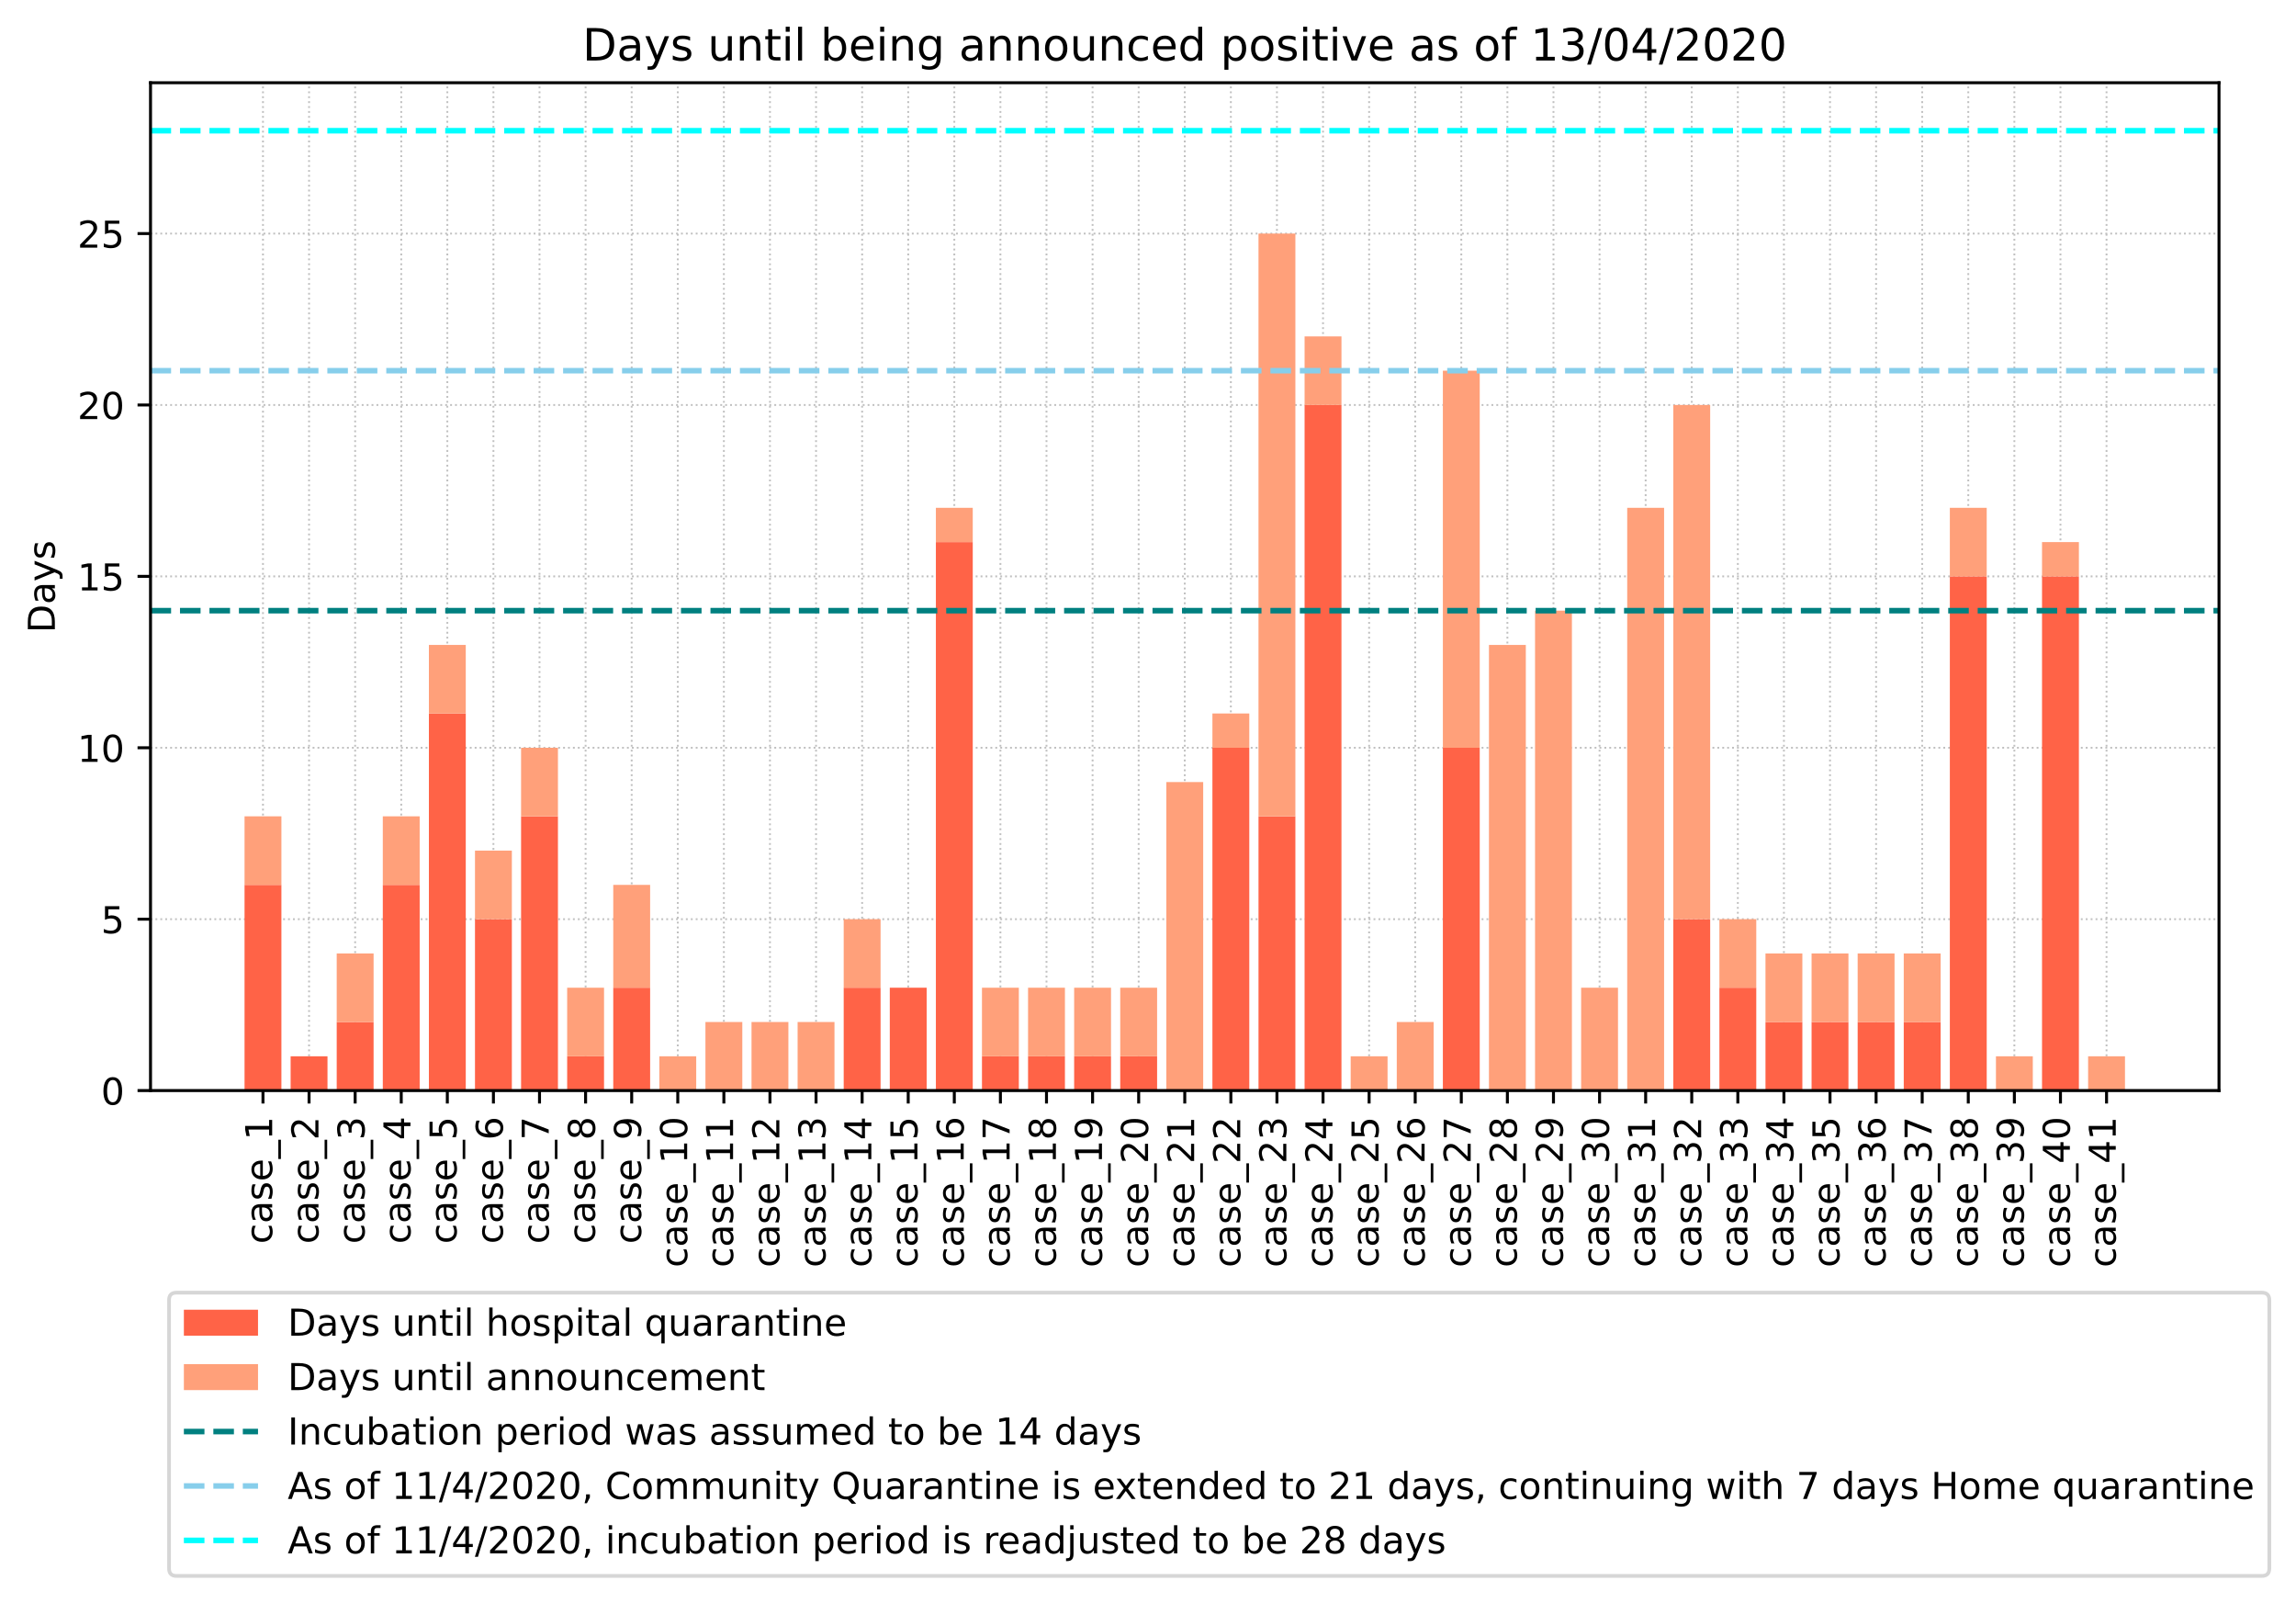 <?xml version="1.0" encoding="utf-8" standalone="no"?>
<!DOCTYPE svg PUBLIC "-//W3C//DTD SVG 1.1//EN"
  "http://www.w3.org/Graphics/SVG/1.1/DTD/svg11.dtd">
<!-- Created with matplotlib (https://matplotlib.org/) -->
<svg height="432.218pt" version="1.1" viewBox="0 0 619.373 432.218" width="619.373pt" xmlns="http://www.w3.org/2000/svg" xmlns:xlink="http://www.w3.org/1999/xlink">
 <defs>
  <style type="text/css">
*{stroke-linecap:butt;stroke-linejoin:round;}
  </style>
 </defs>
 <g id="figure_1">
  <g id="patch_1">
   <path d="M 0 432.218 
L 619.373 432.218 
L 619.373 0 
L 0 0 
z
" style="fill:#ffffff;"/>
  </g>
  <g id="axes_1">
   <g id="patch_2">
    <path d="M 40.603 294.118 
L 598.603 294.118 
L 598.603 22.318 
L 40.603 22.318 
z
" style="fill:#ffffff;"/>
   </g>
   <g id="matplotlib.axis_1">
    <g id="xtick_1">
     <g id="line2d_1">
      <path clip-path="url(#p75357df07e)" d="M 70.94 294.118 
L 70.94 22.318 
" style="fill:none;stroke:#c0c0c0;stroke-dasharray:0.5,0.825;stroke-dashoffset:0;stroke-width:0.5;"/>
     </g>
     <g id="line2d_2">
      <defs>
       <path d="M 0 0 
L 0 3.5 
" id="m4d7aa4f6a3" style="stroke:#000000;stroke-width:0.8;"/>
      </defs>
      <g>
       <use style="stroke:#000000;stroke-width:0.8;" x="70.94" xlink:href="#m4d7aa4f6a3" y="294.118"/>
      </g>
     </g>
     <g id="text_1">
      <!-- case_1 -->
      <defs>
       <path d="M 48.781 52.594 
L 48.781 44.188 
Q 44.969 46.297 41.141 47.344 
Q 37.312 48.391 33.406 48.391 
Q 24.656 48.391 19.812 42.844 
Q 14.984 37.312 14.984 27.297 
Q 14.984 17.281 19.812 11.734 
Q 24.656 6.203 33.406 6.203 
Q 37.312 6.203 41.141 7.25 
Q 44.969 8.297 48.781 10.406 
L 48.781 2.094 
Q 45.016 0.344 40.984 -0.531 
Q 36.969 -1.422 32.422 -1.422 
Q 20.062 -1.422 12.781 6.344 
Q 5.516 14.109 5.516 27.297 
Q 5.516 40.672 12.859 48.328 
Q 20.219 56 33.016 56 
Q 37.156 56 41.109 55.141 
Q 45.062 54.297 48.781 52.594 
z
" id="DejaVuSans-99"/>
       <path d="M 34.281 27.484 
Q 23.391 27.484 19.188 25 
Q 14.984 22.516 14.984 16.5 
Q 14.984 11.719 18.141 8.906 
Q 21.297 6.109 26.703 6.109 
Q 34.188 6.109 38.703 11.406 
Q 43.219 16.703 43.219 25.484 
L 43.219 27.484 
z
M 52.203 31.203 
L 52.203 0 
L 43.219 0 
L 43.219 8.297 
Q 40.141 3.328 35.547 0.953 
Q 30.953 -1.422 24.312 -1.422 
Q 15.922 -1.422 10.953 3.297 
Q 6 8.016 6 15.922 
Q 6 25.141 12.172 29.828 
Q 18.359 34.516 30.609 34.516 
L 43.219 34.516 
L 43.219 35.406 
Q 43.219 41.609 39.141 45 
Q 35.062 48.391 27.688 48.391 
Q 23 48.391 18.547 47.266 
Q 14.109 46.141 10.016 43.891 
L 10.016 52.203 
Q 14.938 54.109 19.578 55.047 
Q 24.219 56 28.609 56 
Q 40.484 56 46.344 49.844 
Q 52.203 43.703 52.203 31.203 
z
" id="DejaVuSans-97"/>
       <path d="M 44.281 53.078 
L 44.281 44.578 
Q 40.484 46.531 36.375 47.5 
Q 32.281 48.484 27.875 48.484 
Q 21.188 48.484 17.844 46.438 
Q 14.5 44.391 14.5 40.281 
Q 14.5 37.156 16.891 35.375 
Q 19.281 33.594 26.516 31.984 
L 29.594 31.297 
Q 39.156 29.25 43.188 25.516 
Q 47.219 21.781 47.219 15.094 
Q 47.219 7.469 41.188 3.016 
Q 35.156 -1.422 24.609 -1.422 
Q 20.219 -1.422 15.453 -0.562 
Q 10.688 0.297 5.422 2 
L 5.422 11.281 
Q 10.406 8.688 15.234 7.391 
Q 20.062 6.109 24.812 6.109 
Q 31.156 6.109 34.562 8.281 
Q 37.984 10.453 37.984 14.406 
Q 37.984 18.062 35.516 20.016 
Q 33.062 21.969 24.703 23.781 
L 21.578 24.516 
Q 13.234 26.266 9.516 29.906 
Q 5.812 33.547 5.812 39.891 
Q 5.812 47.609 11.281 51.797 
Q 16.75 56 26.812 56 
Q 31.781 56 36.172 55.266 
Q 40.578 54.547 44.281 53.078 
z
" id="DejaVuSans-115"/>
       <path d="M 56.203 29.594 
L 56.203 25.203 
L 14.891 25.203 
Q 15.484 15.922 20.484 11.062 
Q 25.484 6.203 34.422 6.203 
Q 39.594 6.203 44.453 7.469 
Q 49.312 8.734 54.109 11.281 
L 54.109 2.781 
Q 49.266 0.734 44.188 -0.344 
Q 39.109 -1.422 33.891 -1.422 
Q 20.797 -1.422 13.156 6.188 
Q 5.516 13.812 5.516 26.812 
Q 5.516 40.234 12.766 48.109 
Q 20.016 56 32.328 56 
Q 43.359 56 49.781 48.891 
Q 56.203 41.797 56.203 29.594 
z
M 47.219 32.234 
Q 47.125 39.594 43.094 43.984 
Q 39.062 48.391 32.422 48.391 
Q 24.906 48.391 20.391 44.141 
Q 15.875 39.891 15.188 32.172 
z
" id="DejaVuSans-101"/>
       <path d="M 50.984 -16.609 
L 50.984 -23.578 
L -0.984 -23.578 
L -0.984 -16.609 
z
" id="DejaVuSans-95"/>
       <path d="M 12.406 8.297 
L 28.516 8.297 
L 28.516 63.922 
L 10.984 60.406 
L 10.984 69.391 
L 28.422 72.906 
L 38.281 72.906 
L 38.281 8.297 
L 54.391 8.297 
L 54.391 0 
L 12.406 0 
z
" id="DejaVuSans-49"/>
      </defs>
      <g transform="translate(73.421 335.47)rotate(-90)scale(0.1 -0.1)">
       <use xlink:href="#DejaVuSans-99"/>
       <use x="54.98" xlink:href="#DejaVuSans-97"/>
       <use x="116.26" xlink:href="#DejaVuSans-115"/>
       <use x="168.359" xlink:href="#DejaVuSans-101"/>
       <use x="229.883" xlink:href="#DejaVuSans-95"/>
       <use x="279.883" xlink:href="#DejaVuSans-49"/>
      </g>
     </g>
    </g>
    <g id="xtick_2">
     <g id="line2d_3">
      <path clip-path="url(#p75357df07e)" d="M 83.373 294.118 
L 83.373 22.318 
" style="fill:none;stroke:#c0c0c0;stroke-dasharray:0.5,0.825;stroke-dashoffset:0;stroke-width:0.5;"/>
     </g>
     <g id="line2d_4">
      <g>
       <use style="stroke:#000000;stroke-width:0.8;" x="83.373" xlink:href="#m4d7aa4f6a3" y="294.118"/>
      </g>
     </g>
     <g id="text_2">
      <!-- case_2 -->
      <defs>
       <path d="M 19.188 8.297 
L 53.609 8.297 
L 53.609 0 
L 7.328 0 
L 7.328 8.297 
Q 12.938 14.109 22.625 23.891 
Q 32.328 33.688 34.812 36.531 
Q 39.547 41.844 41.422 45.531 
Q 43.312 49.219 43.312 52.781 
Q 43.312 58.594 39.234 62.25 
Q 35.156 65.922 28.609 65.922 
Q 23.969 65.922 18.812 64.312 
Q 13.672 62.703 7.812 59.422 
L 7.812 69.391 
Q 13.766 71.781 18.938 73 
Q 24.125 74.219 28.422 74.219 
Q 39.75 74.219 46.484 68.547 
Q 53.219 62.891 53.219 53.422 
Q 53.219 48.922 51.531 44.891 
Q 49.859 40.875 45.406 35.406 
Q 44.188 33.984 37.641 27.219 
Q 31.109 20.453 19.188 8.297 
z
" id="DejaVuSans-50"/>
      </defs>
      <g transform="translate(85.905 335.47)rotate(-90)scale(0.1 -0.1)">
       <use xlink:href="#DejaVuSans-99"/>
       <use x="54.98" xlink:href="#DejaVuSans-97"/>
       <use x="116.26" xlink:href="#DejaVuSans-115"/>
       <use x="168.359" xlink:href="#DejaVuSans-101"/>
       <use x="229.883" xlink:href="#DejaVuSans-95"/>
       <use x="279.883" xlink:href="#DejaVuSans-50"/>
      </g>
     </g>
    </g>
    <g id="xtick_3">
     <g id="line2d_5">
      <path clip-path="url(#p75357df07e)" d="M 95.806 294.118 
L 95.806 22.318 
" style="fill:none;stroke:#c0c0c0;stroke-dasharray:0.5,0.825;stroke-dashoffset:0;stroke-width:0.5;"/>
     </g>
     <g id="line2d_6">
      <g>
       <use style="stroke:#000000;stroke-width:0.8;" x="95.806" xlink:href="#m4d7aa4f6a3" y="294.118"/>
      </g>
     </g>
     <g id="text_3">
      <!-- case_3 -->
      <defs>
       <path d="M 40.578 39.312 
Q 47.656 37.797 51.625 33 
Q 55.609 28.219 55.609 21.188 
Q 55.609 10.406 48.188 4.484 
Q 40.766 -1.422 27.094 -1.422 
Q 22.516 -1.422 17.656 -0.516 
Q 12.797 0.391 7.625 2.203 
L 7.625 11.719 
Q 11.719 9.328 16.594 8.109 
Q 21.484 6.891 26.812 6.891 
Q 36.078 6.891 40.938 10.547 
Q 45.797 14.203 45.797 21.188 
Q 45.797 27.641 41.281 31.266 
Q 36.766 34.906 28.719 34.906 
L 20.219 34.906 
L 20.219 43.016 
L 29.109 43.016 
Q 36.375 43.016 40.234 45.922 
Q 44.094 48.828 44.094 54.297 
Q 44.094 59.906 40.109 62.906 
Q 36.141 65.922 28.719 65.922 
Q 24.656 65.922 20.016 65.031 
Q 15.375 64.156 9.812 62.312 
L 9.812 71.094 
Q 15.438 72.656 20.344 73.438 
Q 25.25 74.219 29.594 74.219 
Q 40.828 74.219 47.359 69.109 
Q 53.906 64.016 53.906 55.328 
Q 53.906 49.266 50.438 45.094 
Q 46.969 40.922 40.578 39.312 
z
" id="DejaVuSans-51"/>
      </defs>
      <g transform="translate(98.338 335.47)rotate(-90)scale(0.1 -0.1)">
       <use xlink:href="#DejaVuSans-99"/>
       <use x="54.98" xlink:href="#DejaVuSans-97"/>
       <use x="116.26" xlink:href="#DejaVuSans-115"/>
       <use x="168.359" xlink:href="#DejaVuSans-101"/>
       <use x="229.883" xlink:href="#DejaVuSans-95"/>
       <use x="279.883" xlink:href="#DejaVuSans-51"/>
      </g>
     </g>
    </g>
    <g id="xtick_4">
     <g id="line2d_7">
      <path clip-path="url(#p75357df07e)" d="M 108.239 294.118 
L 108.239 22.318 
" style="fill:none;stroke:#c0c0c0;stroke-dasharray:0.5,0.825;stroke-dashoffset:0;stroke-width:0.5;"/>
     </g>
     <g id="line2d_8">
      <g>
       <use style="stroke:#000000;stroke-width:0.8;" x="108.239" xlink:href="#m4d7aa4f6a3" y="294.118"/>
      </g>
     </g>
     <g id="text_4">
      <!-- case_4 -->
      <defs>
       <path d="M 37.797 64.312 
L 12.891 25.391 
L 37.797 25.391 
z
M 35.203 72.906 
L 47.609 72.906 
L 47.609 25.391 
L 58.016 25.391 
L 58.016 17.188 
L 47.609 17.188 
L 47.609 0 
L 37.797 0 
L 37.797 17.188 
L 4.891 17.188 
L 4.891 26.703 
z
" id="DejaVuSans-52"/>
      </defs>
      <g transform="translate(110.721 335.47)rotate(-90)scale(0.1 -0.1)">
       <use xlink:href="#DejaVuSans-99"/>
       <use x="54.98" xlink:href="#DejaVuSans-97"/>
       <use x="116.26" xlink:href="#DejaVuSans-115"/>
       <use x="168.359" xlink:href="#DejaVuSans-101"/>
       <use x="229.883" xlink:href="#DejaVuSans-95"/>
       <use x="279.883" xlink:href="#DejaVuSans-52"/>
      </g>
     </g>
    </g>
    <g id="xtick_5">
     <g id="line2d_9">
      <path clip-path="url(#p75357df07e)" d="M 120.673 294.118 
L 120.673 22.318 
" style="fill:none;stroke:#c0c0c0;stroke-dasharray:0.5,0.825;stroke-dashoffset:0;stroke-width:0.5;"/>
     </g>
     <g id="line2d_10">
      <g>
       <use style="stroke:#000000;stroke-width:0.8;" x="120.673" xlink:href="#m4d7aa4f6a3" y="294.118"/>
      </g>
     </g>
     <g id="text_5">
      <!-- case_5 -->
      <defs>
       <path d="M 10.797 72.906 
L 49.516 72.906 
L 49.516 64.594 
L 19.828 64.594 
L 19.828 46.734 
Q 21.969 47.469 24.109 47.828 
Q 26.266 48.188 28.422 48.188 
Q 40.625 48.188 47.75 41.5 
Q 54.891 34.812 54.891 23.391 
Q 54.891 11.625 47.562 5.094 
Q 40.234 -1.422 26.906 -1.422 
Q 22.312 -1.422 17.547 -0.641 
Q 12.797 0.141 7.719 1.703 
L 7.719 11.625 
Q 12.109 9.234 16.797 8.062 
Q 21.484 6.891 26.703 6.891 
Q 35.156 6.891 40.078 11.328 
Q 45.016 15.766 45.016 23.391 
Q 45.016 31 40.078 35.438 
Q 35.156 39.891 26.703 39.891 
Q 22.75 39.891 18.812 39.016 
Q 14.891 38.141 10.797 36.281 
z
" id="DejaVuSans-53"/>
      </defs>
      <g transform="translate(123.154 335.47)rotate(-90)scale(0.1 -0.1)">
       <use xlink:href="#DejaVuSans-99"/>
       <use x="54.98" xlink:href="#DejaVuSans-97"/>
       <use x="116.26" xlink:href="#DejaVuSans-115"/>
       <use x="168.359" xlink:href="#DejaVuSans-101"/>
       <use x="229.883" xlink:href="#DejaVuSans-95"/>
       <use x="279.883" xlink:href="#DejaVuSans-53"/>
      </g>
     </g>
    </g>
    <g id="xtick_6">
     <g id="line2d_11">
      <path clip-path="url(#p75357df07e)" d="M 133.106 294.118 
L 133.106 22.318 
" style="fill:none;stroke:#c0c0c0;stroke-dasharray:0.5,0.825;stroke-dashoffset:0;stroke-width:0.5;"/>
     </g>
     <g id="line2d_12">
      <g>
       <use style="stroke:#000000;stroke-width:0.8;" x="133.106" xlink:href="#m4d7aa4f6a3" y="294.118"/>
      </g>
     </g>
     <g id="text_6">
      <!-- case_6 -->
      <defs>
       <path d="M 33.016 40.375 
Q 26.375 40.375 22.484 35.828 
Q 18.609 31.297 18.609 23.391 
Q 18.609 15.531 22.484 10.953 
Q 26.375 6.391 33.016 6.391 
Q 39.656 6.391 43.531 10.953 
Q 47.406 15.531 47.406 23.391 
Q 47.406 31.297 43.531 35.828 
Q 39.656 40.375 33.016 40.375 
z
M 52.594 71.297 
L 52.594 62.312 
Q 48.875 64.062 45.094 64.984 
Q 41.312 65.922 37.594 65.922 
Q 27.828 65.922 22.672 59.328 
Q 17.531 52.734 16.797 39.406 
Q 19.672 43.656 24.016 45.922 
Q 28.375 48.188 33.594 48.188 
Q 44.578 48.188 50.953 41.516 
Q 57.328 34.859 57.328 23.391 
Q 57.328 12.156 50.688 5.359 
Q 44.047 -1.422 33.016 -1.422 
Q 20.359 -1.422 13.672 8.266 
Q 6.984 17.969 6.984 36.375 
Q 6.984 53.656 15.188 63.938 
Q 23.391 74.219 37.203 74.219 
Q 40.922 74.219 44.703 73.484 
Q 48.484 72.75 52.594 71.297 
z
" id="DejaVuSans-54"/>
      </defs>
      <g transform="translate(135.638 335.47)rotate(-90)scale(0.1 -0.1)">
       <use xlink:href="#DejaVuSans-99"/>
       <use x="54.98" xlink:href="#DejaVuSans-97"/>
       <use x="116.26" xlink:href="#DejaVuSans-115"/>
       <use x="168.359" xlink:href="#DejaVuSans-101"/>
       <use x="229.883" xlink:href="#DejaVuSans-95"/>
       <use x="279.883" xlink:href="#DejaVuSans-54"/>
      </g>
     </g>
    </g>
    <g id="xtick_7">
     <g id="line2d_13">
      <path clip-path="url(#p75357df07e)" d="M 145.539 294.118 
L 145.539 22.318 
" style="fill:none;stroke:#c0c0c0;stroke-dasharray:0.5,0.825;stroke-dashoffset:0;stroke-width:0.5;"/>
     </g>
     <g id="line2d_14">
      <g>
       <use style="stroke:#000000;stroke-width:0.8;" x="145.539" xlink:href="#m4d7aa4f6a3" y="294.118"/>
      </g>
     </g>
     <g id="text_7">
      <!-- case_7 -->
      <defs>
       <path d="M 8.203 72.906 
L 55.078 72.906 
L 55.078 68.703 
L 28.609 0 
L 18.312 0 
L 43.219 64.594 
L 8.203 64.594 
z
" id="DejaVuSans-55"/>
      </defs>
      <g transform="translate(148.02 335.47)rotate(-90)scale(0.1 -0.1)">
       <use xlink:href="#DejaVuSans-99"/>
       <use x="54.98" xlink:href="#DejaVuSans-97"/>
       <use x="116.26" xlink:href="#DejaVuSans-115"/>
       <use x="168.359" xlink:href="#DejaVuSans-101"/>
       <use x="229.883" xlink:href="#DejaVuSans-95"/>
       <use x="279.883" xlink:href="#DejaVuSans-55"/>
      </g>
     </g>
    </g>
    <g id="xtick_8">
     <g id="line2d_15">
      <path clip-path="url(#p75357df07e)" d="M 157.972 294.118 
L 157.972 22.318 
" style="fill:none;stroke:#c0c0c0;stroke-dasharray:0.5,0.825;stroke-dashoffset:0;stroke-width:0.5;"/>
     </g>
     <g id="line2d_16">
      <g>
       <use style="stroke:#000000;stroke-width:0.8;" x="157.972" xlink:href="#m4d7aa4f6a3" y="294.118"/>
      </g>
     </g>
     <g id="text_8">
      <!-- case_8 -->
      <defs>
       <path d="M 31.781 34.625 
Q 24.75 34.625 20.719 30.859 
Q 16.703 27.094 16.703 20.516 
Q 16.703 13.922 20.719 10.156 
Q 24.75 6.391 31.781 6.391 
Q 38.812 6.391 42.859 10.172 
Q 46.922 13.969 46.922 20.516 
Q 46.922 27.094 42.891 30.859 
Q 38.875 34.625 31.781 34.625 
z
M 21.922 38.812 
Q 15.578 40.375 12.031 44.719 
Q 8.5 49.078 8.5 55.328 
Q 8.5 64.062 14.719 69.141 
Q 20.953 74.219 31.781 74.219 
Q 42.672 74.219 48.875 69.141 
Q 55.078 64.062 55.078 55.328 
Q 55.078 49.078 51.531 44.719 
Q 48 40.375 41.703 38.812 
Q 48.828 37.156 52.797 32.312 
Q 56.781 27.484 56.781 20.516 
Q 56.781 9.906 50.312 4.234 
Q 43.844 -1.422 31.781 -1.422 
Q 19.734 -1.422 13.25 4.234 
Q 6.781 9.906 6.781 20.516 
Q 6.781 27.484 10.781 32.312 
Q 14.797 37.156 21.922 38.812 
z
M 18.312 54.391 
Q 18.312 48.734 21.844 45.562 
Q 25.391 42.391 31.781 42.391 
Q 38.141 42.391 41.719 45.562 
Q 45.312 48.734 45.312 54.391 
Q 45.312 60.062 41.719 63.234 
Q 38.141 66.406 31.781 66.406 
Q 25.391 66.406 21.844 63.234 
Q 18.312 60.062 18.312 54.391 
z
" id="DejaVuSans-56"/>
      </defs>
      <g transform="translate(160.504 335.47)rotate(-90)scale(0.1 -0.1)">
       <use xlink:href="#DejaVuSans-99"/>
       <use x="54.98" xlink:href="#DejaVuSans-97"/>
       <use x="116.26" xlink:href="#DejaVuSans-115"/>
       <use x="168.359" xlink:href="#DejaVuSans-101"/>
       <use x="229.883" xlink:href="#DejaVuSans-95"/>
       <use x="279.883" xlink:href="#DejaVuSans-56"/>
      </g>
     </g>
    </g>
    <g id="xtick_9">
     <g id="line2d_17">
      <path clip-path="url(#p75357df07e)" d="M 170.405 294.118 
L 170.405 22.318 
" style="fill:none;stroke:#c0c0c0;stroke-dasharray:0.5,0.825;stroke-dashoffset:0;stroke-width:0.5;"/>
     </g>
     <g id="line2d_18">
      <g>
       <use style="stroke:#000000;stroke-width:0.8;" x="170.405" xlink:href="#m4d7aa4f6a3" y="294.118"/>
      </g>
     </g>
     <g id="text_9">
      <!-- case_9 -->
      <defs>
       <path d="M 10.984 1.516 
L 10.984 10.5 
Q 14.703 8.734 18.5 7.812 
Q 22.312 6.891 25.984 6.891 
Q 35.75 6.891 40.891 13.453 
Q 46.047 20.016 46.781 33.406 
Q 43.953 29.203 39.594 26.953 
Q 35.25 24.703 29.984 24.703 
Q 19.047 24.703 12.672 31.312 
Q 6.297 37.938 6.297 49.422 
Q 6.297 60.641 12.938 67.422 
Q 19.578 74.219 30.609 74.219 
Q 43.266 74.219 49.922 64.516 
Q 56.594 54.828 56.594 36.375 
Q 56.594 19.141 48.406 8.859 
Q 40.234 -1.422 26.422 -1.422 
Q 22.703 -1.422 18.891 -0.688 
Q 15.094 0.047 10.984 1.516 
z
M 30.609 32.422 
Q 37.25 32.422 41.125 36.953 
Q 45.016 41.5 45.016 49.422 
Q 45.016 57.281 41.125 61.844 
Q 37.25 66.406 30.609 66.406 
Q 23.969 66.406 20.094 61.844 
Q 16.219 57.281 16.219 49.422 
Q 16.219 41.5 20.094 36.953 
Q 23.969 32.422 30.609 32.422 
z
" id="DejaVuSans-57"/>
      </defs>
      <g transform="translate(172.937 335.47)rotate(-90)scale(0.1 -0.1)">
       <use xlink:href="#DejaVuSans-99"/>
       <use x="54.98" xlink:href="#DejaVuSans-97"/>
       <use x="116.26" xlink:href="#DejaVuSans-115"/>
       <use x="168.359" xlink:href="#DejaVuSans-101"/>
       <use x="229.883" xlink:href="#DejaVuSans-95"/>
       <use x="279.883" xlink:href="#DejaVuSans-57"/>
      </g>
     </g>
    </g>
    <g id="xtick_10">
     <g id="line2d_19">
      <path clip-path="url(#p75357df07e)" d="M 182.838 294.118 
L 182.838 22.318 
" style="fill:none;stroke:#c0c0c0;stroke-dasharray:0.5,0.825;stroke-dashoffset:0;stroke-width:0.5;"/>
     </g>
     <g id="line2d_20">
      <g>
       <use style="stroke:#000000;stroke-width:0.8;" x="182.838" xlink:href="#m4d7aa4f6a3" y="294.118"/>
      </g>
     </g>
     <g id="text_10">
      <!-- case_10 -->
      <defs>
       <path d="M 31.781 66.406 
Q 24.172 66.406 20.328 58.906 
Q 16.5 51.422 16.5 36.375 
Q 16.5 21.391 20.328 13.891 
Q 24.172 6.391 31.781 6.391 
Q 39.453 6.391 43.281 13.891 
Q 47.125 21.391 47.125 36.375 
Q 47.125 51.422 43.281 58.906 
Q 39.453 66.406 31.781 66.406 
z
M 31.781 74.219 
Q 44.047 74.219 50.516 64.516 
Q 56.984 54.828 56.984 36.375 
Q 56.984 17.969 50.516 8.266 
Q 44.047 -1.422 31.781 -1.422 
Q 19.531 -1.422 13.062 8.266 
Q 6.594 17.969 6.594 36.375 
Q 6.594 54.828 13.062 64.516 
Q 19.531 74.219 31.781 74.219 
z
" id="DejaVuSans-48"/>
      </defs>
      <g transform="translate(185.37 341.832)rotate(-90)scale(0.1 -0.1)">
       <use xlink:href="#DejaVuSans-99"/>
       <use x="54.98" xlink:href="#DejaVuSans-97"/>
       <use x="116.26" xlink:href="#DejaVuSans-115"/>
       <use x="168.359" xlink:href="#DejaVuSans-101"/>
       <use x="229.883" xlink:href="#DejaVuSans-95"/>
       <use x="279.883" xlink:href="#DejaVuSans-49"/>
       <use x="343.506" xlink:href="#DejaVuSans-48"/>
      </g>
     </g>
    </g>
    <g id="xtick_11">
     <g id="line2d_21">
      <path clip-path="url(#p75357df07e)" d="M 195.272 294.118 
L 195.272 22.318 
" style="fill:none;stroke:#c0c0c0;stroke-dasharray:0.5,0.825;stroke-dashoffset:0;stroke-width:0.5;"/>
     </g>
     <g id="line2d_22">
      <g>
       <use style="stroke:#000000;stroke-width:0.8;" x="195.272" xlink:href="#m4d7aa4f6a3" y="294.118"/>
      </g>
     </g>
     <g id="text_11">
      <!-- case_11 -->
      <g transform="translate(197.753 341.832)rotate(-90)scale(0.1 -0.1)">
       <use xlink:href="#DejaVuSans-99"/>
       <use x="54.98" xlink:href="#DejaVuSans-97"/>
       <use x="116.26" xlink:href="#DejaVuSans-115"/>
       <use x="168.359" xlink:href="#DejaVuSans-101"/>
       <use x="229.883" xlink:href="#DejaVuSans-95"/>
       <use x="279.883" xlink:href="#DejaVuSans-49"/>
       <use x="343.506" xlink:href="#DejaVuSans-49"/>
      </g>
     </g>
    </g>
    <g id="xtick_12">
     <g id="line2d_23">
      <path clip-path="url(#p75357df07e)" d="M 207.705 294.118 
L 207.705 22.318 
" style="fill:none;stroke:#c0c0c0;stroke-dasharray:0.5,0.825;stroke-dashoffset:0;stroke-width:0.5;"/>
     </g>
     <g id="line2d_24">
      <g>
       <use style="stroke:#000000;stroke-width:0.8;" x="207.705" xlink:href="#m4d7aa4f6a3" y="294.118"/>
      </g>
     </g>
     <g id="text_12">
      <!-- case_12 -->
      <g transform="translate(210.237 341.832)rotate(-90)scale(0.1 -0.1)">
       <use xlink:href="#DejaVuSans-99"/>
       <use x="54.98" xlink:href="#DejaVuSans-97"/>
       <use x="116.26" xlink:href="#DejaVuSans-115"/>
       <use x="168.359" xlink:href="#DejaVuSans-101"/>
       <use x="229.883" xlink:href="#DejaVuSans-95"/>
       <use x="279.883" xlink:href="#DejaVuSans-49"/>
       <use x="343.506" xlink:href="#DejaVuSans-50"/>
      </g>
     </g>
    </g>
    <g id="xtick_13">
     <g id="line2d_25">
      <path clip-path="url(#p75357df07e)" d="M 220.138 294.118 
L 220.138 22.318 
" style="fill:none;stroke:#c0c0c0;stroke-dasharray:0.5,0.825;stroke-dashoffset:0;stroke-width:0.5;"/>
     </g>
     <g id="line2d_26">
      <g>
       <use style="stroke:#000000;stroke-width:0.8;" x="220.138" xlink:href="#m4d7aa4f6a3" y="294.118"/>
      </g>
     </g>
     <g id="text_13">
      <!-- case_13 -->
      <g transform="translate(222.67 341.832)rotate(-90)scale(0.1 -0.1)">
       <use xlink:href="#DejaVuSans-99"/>
       <use x="54.98" xlink:href="#DejaVuSans-97"/>
       <use x="116.26" xlink:href="#DejaVuSans-115"/>
       <use x="168.359" xlink:href="#DejaVuSans-101"/>
       <use x="229.883" xlink:href="#DejaVuSans-95"/>
       <use x="279.883" xlink:href="#DejaVuSans-49"/>
       <use x="343.506" xlink:href="#DejaVuSans-51"/>
      </g>
     </g>
    </g>
    <g id="xtick_14">
     <g id="line2d_27">
      <path clip-path="url(#p75357df07e)" d="M 232.571 294.118 
L 232.571 22.318 
" style="fill:none;stroke:#c0c0c0;stroke-dasharray:0.5,0.825;stroke-dashoffset:0;stroke-width:0.5;"/>
     </g>
     <g id="line2d_28">
      <g>
       <use style="stroke:#000000;stroke-width:0.8;" x="232.571" xlink:href="#m4d7aa4f6a3" y="294.118"/>
      </g>
     </g>
     <g id="text_14">
      <!-- case_14 -->
      <g transform="translate(235.052 341.832)rotate(-90)scale(0.1 -0.1)">
       <use xlink:href="#DejaVuSans-99"/>
       <use x="54.98" xlink:href="#DejaVuSans-97"/>
       <use x="116.26" xlink:href="#DejaVuSans-115"/>
       <use x="168.359" xlink:href="#DejaVuSans-101"/>
       <use x="229.883" xlink:href="#DejaVuSans-95"/>
       <use x="279.883" xlink:href="#DejaVuSans-49"/>
       <use x="343.506" xlink:href="#DejaVuSans-52"/>
      </g>
     </g>
    </g>
    <g id="xtick_15">
     <g id="line2d_29">
      <path clip-path="url(#p75357df07e)" d="M 245.004 294.118 
L 245.004 22.318 
" style="fill:none;stroke:#c0c0c0;stroke-dasharray:0.5,0.825;stroke-dashoffset:0;stroke-width:0.5;"/>
     </g>
     <g id="line2d_30">
      <g>
       <use style="stroke:#000000;stroke-width:0.8;" x="245.004" xlink:href="#m4d7aa4f6a3" y="294.118"/>
      </g>
     </g>
     <g id="text_15">
      <!-- case_15 -->
      <g transform="translate(247.485 341.832)rotate(-90)scale(0.1 -0.1)">
       <use xlink:href="#DejaVuSans-99"/>
       <use x="54.98" xlink:href="#DejaVuSans-97"/>
       <use x="116.26" xlink:href="#DejaVuSans-115"/>
       <use x="168.359" xlink:href="#DejaVuSans-101"/>
       <use x="229.883" xlink:href="#DejaVuSans-95"/>
       <use x="279.883" xlink:href="#DejaVuSans-49"/>
       <use x="343.506" xlink:href="#DejaVuSans-53"/>
      </g>
     </g>
    </g>
    <g id="xtick_16">
     <g id="line2d_31">
      <path clip-path="url(#p75357df07e)" d="M 257.437 294.118 
L 257.437 22.318 
" style="fill:none;stroke:#c0c0c0;stroke-dasharray:0.5,0.825;stroke-dashoffset:0;stroke-width:0.5;"/>
     </g>
     <g id="line2d_32">
      <g>
       <use style="stroke:#000000;stroke-width:0.8;" x="257.437" xlink:href="#m4d7aa4f6a3" y="294.118"/>
      </g>
     </g>
     <g id="text_16">
      <!-- case_16 -->
      <g transform="translate(259.969 341.832)rotate(-90)scale(0.1 -0.1)">
       <use xlink:href="#DejaVuSans-99"/>
       <use x="54.98" xlink:href="#DejaVuSans-97"/>
       <use x="116.26" xlink:href="#DejaVuSans-115"/>
       <use x="168.359" xlink:href="#DejaVuSans-101"/>
       <use x="229.883" xlink:href="#DejaVuSans-95"/>
       <use x="279.883" xlink:href="#DejaVuSans-49"/>
       <use x="343.506" xlink:href="#DejaVuSans-54"/>
      </g>
     </g>
    </g>
    <g id="xtick_17">
     <g id="line2d_33">
      <path clip-path="url(#p75357df07e)" d="M 269.871 294.118 
L 269.871 22.318 
" style="fill:none;stroke:#c0c0c0;stroke-dasharray:0.5,0.825;stroke-dashoffset:0;stroke-width:0.5;"/>
     </g>
     <g id="line2d_34">
      <g>
       <use style="stroke:#000000;stroke-width:0.8;" x="269.871" xlink:href="#m4d7aa4f6a3" y="294.118"/>
      </g>
     </g>
     <g id="text_17">
      <!-- case_17 -->
      <g transform="translate(272.352 341.832)rotate(-90)scale(0.1 -0.1)">
       <use xlink:href="#DejaVuSans-99"/>
       <use x="54.98" xlink:href="#DejaVuSans-97"/>
       <use x="116.26" xlink:href="#DejaVuSans-115"/>
       <use x="168.359" xlink:href="#DejaVuSans-101"/>
       <use x="229.883" xlink:href="#DejaVuSans-95"/>
       <use x="279.883" xlink:href="#DejaVuSans-49"/>
       <use x="343.506" xlink:href="#DejaVuSans-55"/>
      </g>
     </g>
    </g>
    <g id="xtick_18">
     <g id="line2d_35">
      <path clip-path="url(#p75357df07e)" d="M 282.304 294.118 
L 282.304 22.318 
" style="fill:none;stroke:#c0c0c0;stroke-dasharray:0.5,0.825;stroke-dashoffset:0;stroke-width:0.5;"/>
     </g>
     <g id="line2d_36">
      <g>
       <use style="stroke:#000000;stroke-width:0.8;" x="282.304" xlink:href="#m4d7aa4f6a3" y="294.118"/>
      </g>
     </g>
     <g id="text_18">
      <!-- case_18 -->
      <g transform="translate(284.836 341.832)rotate(-90)scale(0.1 -0.1)">
       <use xlink:href="#DejaVuSans-99"/>
       <use x="54.98" xlink:href="#DejaVuSans-97"/>
       <use x="116.26" xlink:href="#DejaVuSans-115"/>
       <use x="168.359" xlink:href="#DejaVuSans-101"/>
       <use x="229.883" xlink:href="#DejaVuSans-95"/>
       <use x="279.883" xlink:href="#DejaVuSans-49"/>
       <use x="343.506" xlink:href="#DejaVuSans-56"/>
      </g>
     </g>
    </g>
    <g id="xtick_19">
     <g id="line2d_37">
      <path clip-path="url(#p75357df07e)" d="M 294.737 294.118 
L 294.737 22.318 
" style="fill:none;stroke:#c0c0c0;stroke-dasharray:0.5,0.825;stroke-dashoffset:0;stroke-width:0.5;"/>
     </g>
     <g id="line2d_38">
      <g>
       <use style="stroke:#000000;stroke-width:0.8;" x="294.737" xlink:href="#m4d7aa4f6a3" y="294.118"/>
      </g>
     </g>
     <g id="text_19">
      <!-- case_19 -->
      <g transform="translate(297.269 341.832)rotate(-90)scale(0.1 -0.1)">
       <use xlink:href="#DejaVuSans-99"/>
       <use x="54.98" xlink:href="#DejaVuSans-97"/>
       <use x="116.26" xlink:href="#DejaVuSans-115"/>
       <use x="168.359" xlink:href="#DejaVuSans-101"/>
       <use x="229.883" xlink:href="#DejaVuSans-95"/>
       <use x="279.883" xlink:href="#DejaVuSans-49"/>
       <use x="343.506" xlink:href="#DejaVuSans-57"/>
      </g>
     </g>
    </g>
    <g id="xtick_20">
     <g id="line2d_39">
      <path clip-path="url(#p75357df07e)" d="M 307.17 294.118 
L 307.17 22.318 
" style="fill:none;stroke:#c0c0c0;stroke-dasharray:0.5,0.825;stroke-dashoffset:0;stroke-width:0.5;"/>
     </g>
     <g id="line2d_40">
      <g>
       <use style="stroke:#000000;stroke-width:0.8;" x="307.17" xlink:href="#m4d7aa4f6a3" y="294.118"/>
      </g>
     </g>
     <g id="text_20">
      <!-- case_20 -->
      <g transform="translate(309.702 341.832)rotate(-90)scale(0.1 -0.1)">
       <use xlink:href="#DejaVuSans-99"/>
       <use x="54.98" xlink:href="#DejaVuSans-97"/>
       <use x="116.26" xlink:href="#DejaVuSans-115"/>
       <use x="168.359" xlink:href="#DejaVuSans-101"/>
       <use x="229.883" xlink:href="#DejaVuSans-95"/>
       <use x="279.883" xlink:href="#DejaVuSans-50"/>
       <use x="343.506" xlink:href="#DejaVuSans-48"/>
      </g>
     </g>
    </g>
    <g id="xtick_21">
     <g id="line2d_41">
      <path clip-path="url(#p75357df07e)" d="M 319.603 294.118 
L 319.603 22.318 
" style="fill:none;stroke:#c0c0c0;stroke-dasharray:0.5,0.825;stroke-dashoffset:0;stroke-width:0.5;"/>
     </g>
     <g id="line2d_42">
      <g>
       <use style="stroke:#000000;stroke-width:0.8;" x="319.603" xlink:href="#m4d7aa4f6a3" y="294.118"/>
      </g>
     </g>
     <g id="text_21">
      <!-- case_21 -->
      <g transform="translate(322.135 341.832)rotate(-90)scale(0.1 -0.1)">
       <use xlink:href="#DejaVuSans-99"/>
       <use x="54.98" xlink:href="#DejaVuSans-97"/>
       <use x="116.26" xlink:href="#DejaVuSans-115"/>
       <use x="168.359" xlink:href="#DejaVuSans-101"/>
       <use x="229.883" xlink:href="#DejaVuSans-95"/>
       <use x="279.883" xlink:href="#DejaVuSans-50"/>
       <use x="343.506" xlink:href="#DejaVuSans-49"/>
      </g>
     </g>
    </g>
    <g id="xtick_22">
     <g id="line2d_43">
      <path clip-path="url(#p75357df07e)" d="M 332.036 294.118 
L 332.036 22.318 
" style="fill:none;stroke:#c0c0c0;stroke-dasharray:0.5,0.825;stroke-dashoffset:0;stroke-width:0.5;"/>
     </g>
     <g id="line2d_44">
      <g>
       <use style="stroke:#000000;stroke-width:0.8;" x="332.036" xlink:href="#m4d7aa4f6a3" y="294.118"/>
      </g>
     </g>
     <g id="text_22">
      <!-- case_22 -->
      <g transform="translate(334.568 341.832)rotate(-90)scale(0.1 -0.1)">
       <use xlink:href="#DejaVuSans-99"/>
       <use x="54.98" xlink:href="#DejaVuSans-97"/>
       <use x="116.26" xlink:href="#DejaVuSans-115"/>
       <use x="168.359" xlink:href="#DejaVuSans-101"/>
       <use x="229.883" xlink:href="#DejaVuSans-95"/>
       <use x="279.883" xlink:href="#DejaVuSans-50"/>
       <use x="343.506" xlink:href="#DejaVuSans-50"/>
      </g>
     </g>
    </g>
    <g id="xtick_23">
     <g id="line2d_45">
      <path clip-path="url(#p75357df07e)" d="M 344.469 294.118 
L 344.469 22.318 
" style="fill:none;stroke:#c0c0c0;stroke-dasharray:0.5,0.825;stroke-dashoffset:0;stroke-width:0.5;"/>
     </g>
     <g id="line2d_46">
      <g>
       <use style="stroke:#000000;stroke-width:0.8;" x="344.469" xlink:href="#m4d7aa4f6a3" y="294.118"/>
      </g>
     </g>
     <g id="text_23">
      <!-- case_23 -->
      <g transform="translate(347.001 341.832)rotate(-90)scale(0.1 -0.1)">
       <use xlink:href="#DejaVuSans-99"/>
       <use x="54.98" xlink:href="#DejaVuSans-97"/>
       <use x="116.26" xlink:href="#DejaVuSans-115"/>
       <use x="168.359" xlink:href="#DejaVuSans-101"/>
       <use x="229.883" xlink:href="#DejaVuSans-95"/>
       <use x="279.883" xlink:href="#DejaVuSans-50"/>
       <use x="343.506" xlink:href="#DejaVuSans-51"/>
      </g>
     </g>
    </g>
    <g id="xtick_24">
     <g id="line2d_47">
      <path clip-path="url(#p75357df07e)" d="M 356.903 294.118 
L 356.903 22.318 
" style="fill:none;stroke:#c0c0c0;stroke-dasharray:0.5,0.825;stroke-dashoffset:0;stroke-width:0.5;"/>
     </g>
     <g id="line2d_48">
      <g>
       <use style="stroke:#000000;stroke-width:0.8;" x="356.903" xlink:href="#m4d7aa4f6a3" y="294.118"/>
      </g>
     </g>
     <g id="text_24">
      <!-- case_24 -->
      <g transform="translate(359.435 341.832)rotate(-90)scale(0.1 -0.1)">
       <use xlink:href="#DejaVuSans-99"/>
       <use x="54.98" xlink:href="#DejaVuSans-97"/>
       <use x="116.26" xlink:href="#DejaVuSans-115"/>
       <use x="168.359" xlink:href="#DejaVuSans-101"/>
       <use x="229.883" xlink:href="#DejaVuSans-95"/>
       <use x="279.883" xlink:href="#DejaVuSans-50"/>
       <use x="343.506" xlink:href="#DejaVuSans-52"/>
      </g>
     </g>
    </g>
    <g id="xtick_25">
     <g id="line2d_49">
      <path clip-path="url(#p75357df07e)" d="M 369.336 294.118 
L 369.336 22.318 
" style="fill:none;stroke:#c0c0c0;stroke-dasharray:0.5,0.825;stroke-dashoffset:0;stroke-width:0.5;"/>
     </g>
     <g id="line2d_50">
      <g>
       <use style="stroke:#000000;stroke-width:0.8;" x="369.336" xlink:href="#m4d7aa4f6a3" y="294.118"/>
      </g>
     </g>
     <g id="text_25">
      <!-- case_25 -->
      <g transform="translate(371.868 341.832)rotate(-90)scale(0.1 -0.1)">
       <use xlink:href="#DejaVuSans-99"/>
       <use x="54.98" xlink:href="#DejaVuSans-97"/>
       <use x="116.26" xlink:href="#DejaVuSans-115"/>
       <use x="168.359" xlink:href="#DejaVuSans-101"/>
       <use x="229.883" xlink:href="#DejaVuSans-95"/>
       <use x="279.883" xlink:href="#DejaVuSans-50"/>
       <use x="343.506" xlink:href="#DejaVuSans-53"/>
      </g>
     </g>
    </g>
    <g id="xtick_26">
     <g id="line2d_51">
      <path clip-path="url(#p75357df07e)" d="M 381.769 294.118 
L 381.769 22.318 
" style="fill:none;stroke:#c0c0c0;stroke-dasharray:0.5,0.825;stroke-dashoffset:0;stroke-width:0.5;"/>
     </g>
     <g id="line2d_52">
      <g>
       <use style="stroke:#000000;stroke-width:0.8;" x="381.769" xlink:href="#m4d7aa4f6a3" y="294.118"/>
      </g>
     </g>
     <g id="text_26">
      <!-- case_26 -->
      <g transform="translate(384.301 341.832)rotate(-90)scale(0.1 -0.1)">
       <use xlink:href="#DejaVuSans-99"/>
       <use x="54.98" xlink:href="#DejaVuSans-97"/>
       <use x="116.26" xlink:href="#DejaVuSans-115"/>
       <use x="168.359" xlink:href="#DejaVuSans-101"/>
       <use x="229.883" xlink:href="#DejaVuSans-95"/>
       <use x="279.883" xlink:href="#DejaVuSans-50"/>
       <use x="343.506" xlink:href="#DejaVuSans-54"/>
      </g>
     </g>
    </g>
    <g id="xtick_27">
     <g id="line2d_53">
      <path clip-path="url(#p75357df07e)" d="M 394.202 294.118 
L 394.202 22.318 
" style="fill:none;stroke:#c0c0c0;stroke-dasharray:0.5,0.825;stroke-dashoffset:0;stroke-width:0.5;"/>
     </g>
     <g id="line2d_54">
      <g>
       <use style="stroke:#000000;stroke-width:0.8;" x="394.202" xlink:href="#m4d7aa4f6a3" y="294.118"/>
      </g>
     </g>
     <g id="text_27">
      <!-- case_27 -->
      <g transform="translate(396.734 341.832)rotate(-90)scale(0.1 -0.1)">
       <use xlink:href="#DejaVuSans-99"/>
       <use x="54.98" xlink:href="#DejaVuSans-97"/>
       <use x="116.26" xlink:href="#DejaVuSans-115"/>
       <use x="168.359" xlink:href="#DejaVuSans-101"/>
       <use x="229.883" xlink:href="#DejaVuSans-95"/>
       <use x="279.883" xlink:href="#DejaVuSans-50"/>
       <use x="343.506" xlink:href="#DejaVuSans-55"/>
      </g>
     </g>
    </g>
    <g id="xtick_28">
     <g id="line2d_55">
      <path clip-path="url(#p75357df07e)" d="M 406.635 294.118 
L 406.635 22.318 
" style="fill:none;stroke:#c0c0c0;stroke-dasharray:0.5,0.825;stroke-dashoffset:0;stroke-width:0.5;"/>
     </g>
     <g id="line2d_56">
      <g>
       <use style="stroke:#000000;stroke-width:0.8;" x="406.635" xlink:href="#m4d7aa4f6a3" y="294.118"/>
      </g>
     </g>
     <g id="text_28">
      <!-- case_28 -->
      <g transform="translate(409.167 341.832)rotate(-90)scale(0.1 -0.1)">
       <use xlink:href="#DejaVuSans-99"/>
       <use x="54.98" xlink:href="#DejaVuSans-97"/>
       <use x="116.26" xlink:href="#DejaVuSans-115"/>
       <use x="168.359" xlink:href="#DejaVuSans-101"/>
       <use x="229.883" xlink:href="#DejaVuSans-95"/>
       <use x="279.883" xlink:href="#DejaVuSans-50"/>
       <use x="343.506" xlink:href="#DejaVuSans-56"/>
      </g>
     </g>
    </g>
    <g id="xtick_29">
     <g id="line2d_57">
      <path clip-path="url(#p75357df07e)" d="M 419.068 294.118 
L 419.068 22.318 
" style="fill:none;stroke:#c0c0c0;stroke-dasharray:0.5,0.825;stroke-dashoffset:0;stroke-width:0.5;"/>
     </g>
     <g id="line2d_58">
      <g>
       <use style="stroke:#000000;stroke-width:0.8;" x="419.068" xlink:href="#m4d7aa4f6a3" y="294.118"/>
      </g>
     </g>
     <g id="text_29">
      <!-- case_29 -->
      <g transform="translate(421.6 341.832)rotate(-90)scale(0.1 -0.1)">
       <use xlink:href="#DejaVuSans-99"/>
       <use x="54.98" xlink:href="#DejaVuSans-97"/>
       <use x="116.26" xlink:href="#DejaVuSans-115"/>
       <use x="168.359" xlink:href="#DejaVuSans-101"/>
       <use x="229.883" xlink:href="#DejaVuSans-95"/>
       <use x="279.883" xlink:href="#DejaVuSans-50"/>
       <use x="343.506" xlink:href="#DejaVuSans-57"/>
      </g>
     </g>
    </g>
    <g id="xtick_30">
     <g id="line2d_59">
      <path clip-path="url(#p75357df07e)" d="M 431.502 294.118 
L 431.502 22.318 
" style="fill:none;stroke:#c0c0c0;stroke-dasharray:0.5,0.825;stroke-dashoffset:0;stroke-width:0.5;"/>
     </g>
     <g id="line2d_60">
      <g>
       <use style="stroke:#000000;stroke-width:0.8;" x="431.502" xlink:href="#m4d7aa4f6a3" y="294.118"/>
      </g>
     </g>
     <g id="text_30">
      <!-- case_30 -->
      <g transform="translate(434.034 341.832)rotate(-90)scale(0.1 -0.1)">
       <use xlink:href="#DejaVuSans-99"/>
       <use x="54.98" xlink:href="#DejaVuSans-97"/>
       <use x="116.26" xlink:href="#DejaVuSans-115"/>
       <use x="168.359" xlink:href="#DejaVuSans-101"/>
       <use x="229.883" xlink:href="#DejaVuSans-95"/>
       <use x="279.883" xlink:href="#DejaVuSans-51"/>
       <use x="343.506" xlink:href="#DejaVuSans-48"/>
      </g>
     </g>
    </g>
    <g id="xtick_31">
     <g id="line2d_61">
      <path clip-path="url(#p75357df07e)" d="M 443.935 294.118 
L 443.935 22.318 
" style="fill:none;stroke:#c0c0c0;stroke-dasharray:0.5,0.825;stroke-dashoffset:0;stroke-width:0.5;"/>
     </g>
     <g id="line2d_62">
      <g>
       <use style="stroke:#000000;stroke-width:0.8;" x="443.935" xlink:href="#m4d7aa4f6a3" y="294.118"/>
      </g>
     </g>
     <g id="text_31">
      <!-- case_31 -->
      <g transform="translate(446.467 341.832)rotate(-90)scale(0.1 -0.1)">
       <use xlink:href="#DejaVuSans-99"/>
       <use x="54.98" xlink:href="#DejaVuSans-97"/>
       <use x="116.26" xlink:href="#DejaVuSans-115"/>
       <use x="168.359" xlink:href="#DejaVuSans-101"/>
       <use x="229.883" xlink:href="#DejaVuSans-95"/>
       <use x="279.883" xlink:href="#DejaVuSans-51"/>
       <use x="343.506" xlink:href="#DejaVuSans-49"/>
      </g>
     </g>
    </g>
    <g id="xtick_32">
     <g id="line2d_63">
      <path clip-path="url(#p75357df07e)" d="M 456.368 294.118 
L 456.368 22.318 
" style="fill:none;stroke:#c0c0c0;stroke-dasharray:0.5,0.825;stroke-dashoffset:0;stroke-width:0.5;"/>
     </g>
     <g id="line2d_64">
      <g>
       <use style="stroke:#000000;stroke-width:0.8;" x="456.368" xlink:href="#m4d7aa4f6a3" y="294.118"/>
      </g>
     </g>
     <g id="text_32">
      <!-- case_32 -->
      <g transform="translate(458.9 341.832)rotate(-90)scale(0.1 -0.1)">
       <use xlink:href="#DejaVuSans-99"/>
       <use x="54.98" xlink:href="#DejaVuSans-97"/>
       <use x="116.26" xlink:href="#DejaVuSans-115"/>
       <use x="168.359" xlink:href="#DejaVuSans-101"/>
       <use x="229.883" xlink:href="#DejaVuSans-95"/>
       <use x="279.883" xlink:href="#DejaVuSans-51"/>
       <use x="343.506" xlink:href="#DejaVuSans-50"/>
      </g>
     </g>
    </g>
    <g id="xtick_33">
     <g id="line2d_65">
      <path clip-path="url(#p75357df07e)" d="M 468.801 294.118 
L 468.801 22.318 
" style="fill:none;stroke:#c0c0c0;stroke-dasharray:0.5,0.825;stroke-dashoffset:0;stroke-width:0.5;"/>
     </g>
     <g id="line2d_66">
      <g>
       <use style="stroke:#000000;stroke-width:0.8;" x="468.801" xlink:href="#m4d7aa4f6a3" y="294.118"/>
      </g>
     </g>
     <g id="text_33">
      <!-- case_33 -->
      <g transform="translate(471.333 341.832)rotate(-90)scale(0.1 -0.1)">
       <use xlink:href="#DejaVuSans-99"/>
       <use x="54.98" xlink:href="#DejaVuSans-97"/>
       <use x="116.26" xlink:href="#DejaVuSans-115"/>
       <use x="168.359" xlink:href="#DejaVuSans-101"/>
       <use x="229.883" xlink:href="#DejaVuSans-95"/>
       <use x="279.883" xlink:href="#DejaVuSans-51"/>
       <use x="343.506" xlink:href="#DejaVuSans-51"/>
      </g>
     </g>
    </g>
    <g id="xtick_34">
     <g id="line2d_67">
      <path clip-path="url(#p75357df07e)" d="M 481.234 294.118 
L 481.234 22.318 
" style="fill:none;stroke:#c0c0c0;stroke-dasharray:0.5,0.825;stroke-dashoffset:0;stroke-width:0.5;"/>
     </g>
     <g id="line2d_68">
      <g>
       <use style="stroke:#000000;stroke-width:0.8;" x="481.234" xlink:href="#m4d7aa4f6a3" y="294.118"/>
      </g>
     </g>
     <g id="text_34">
      <!-- case_34 -->
      <g transform="translate(483.766 341.832)rotate(-90)scale(0.1 -0.1)">
       <use xlink:href="#DejaVuSans-99"/>
       <use x="54.98" xlink:href="#DejaVuSans-97"/>
       <use x="116.26" xlink:href="#DejaVuSans-115"/>
       <use x="168.359" xlink:href="#DejaVuSans-101"/>
       <use x="229.883" xlink:href="#DejaVuSans-95"/>
       <use x="279.883" xlink:href="#DejaVuSans-51"/>
       <use x="343.506" xlink:href="#DejaVuSans-52"/>
      </g>
     </g>
    </g>
    <g id="xtick_35">
     <g id="line2d_69">
      <path clip-path="url(#p75357df07e)" d="M 493.667 294.118 
L 493.667 22.318 
" style="fill:none;stroke:#c0c0c0;stroke-dasharray:0.5,0.825;stroke-dashoffset:0;stroke-width:0.5;"/>
     </g>
     <g id="line2d_70">
      <g>
       <use style="stroke:#000000;stroke-width:0.8;" x="493.667" xlink:href="#m4d7aa4f6a3" y="294.118"/>
      </g>
     </g>
     <g id="text_35">
      <!-- case_35 -->
      <g transform="translate(496.199 341.832)rotate(-90)scale(0.1 -0.1)">
       <use xlink:href="#DejaVuSans-99"/>
       <use x="54.98" xlink:href="#DejaVuSans-97"/>
       <use x="116.26" xlink:href="#DejaVuSans-115"/>
       <use x="168.359" xlink:href="#DejaVuSans-101"/>
       <use x="229.883" xlink:href="#DejaVuSans-95"/>
       <use x="279.883" xlink:href="#DejaVuSans-51"/>
       <use x="343.506" xlink:href="#DejaVuSans-53"/>
      </g>
     </g>
    </g>
    <g id="xtick_36">
     <g id="line2d_71">
      <path clip-path="url(#p75357df07e)" d="M 506.1 294.118 
L 506.1 22.318 
" style="fill:none;stroke:#c0c0c0;stroke-dasharray:0.5,0.825;stroke-dashoffset:0;stroke-width:0.5;"/>
     </g>
     <g id="line2d_72">
      <g>
       <use style="stroke:#000000;stroke-width:0.8;" x="506.1" xlink:href="#m4d7aa4f6a3" y="294.118"/>
      </g>
     </g>
     <g id="text_36">
      <!-- case_36 -->
      <g transform="translate(508.632 341.832)rotate(-90)scale(0.1 -0.1)">
       <use xlink:href="#DejaVuSans-99"/>
       <use x="54.98" xlink:href="#DejaVuSans-97"/>
       <use x="116.26" xlink:href="#DejaVuSans-115"/>
       <use x="168.359" xlink:href="#DejaVuSans-101"/>
       <use x="229.883" xlink:href="#DejaVuSans-95"/>
       <use x="279.883" xlink:href="#DejaVuSans-51"/>
       <use x="343.506" xlink:href="#DejaVuSans-54"/>
      </g>
     </g>
    </g>
    <g id="xtick_37">
     <g id="line2d_73">
      <path clip-path="url(#p75357df07e)" d="M 518.534 294.118 
L 518.534 22.318 
" style="fill:none;stroke:#c0c0c0;stroke-dasharray:0.5,0.825;stroke-dashoffset:0;stroke-width:0.5;"/>
     </g>
     <g id="line2d_74">
      <g>
       <use style="stroke:#000000;stroke-width:0.8;" x="518.534" xlink:href="#m4d7aa4f6a3" y="294.118"/>
      </g>
     </g>
     <g id="text_37">
      <!-- case_37 -->
      <g transform="translate(521.066 341.832)rotate(-90)scale(0.1 -0.1)">
       <use xlink:href="#DejaVuSans-99"/>
       <use x="54.98" xlink:href="#DejaVuSans-97"/>
       <use x="116.26" xlink:href="#DejaVuSans-115"/>
       <use x="168.359" xlink:href="#DejaVuSans-101"/>
       <use x="229.883" xlink:href="#DejaVuSans-95"/>
       <use x="279.883" xlink:href="#DejaVuSans-51"/>
       <use x="343.506" xlink:href="#DejaVuSans-55"/>
      </g>
     </g>
    </g>
    <g id="xtick_38">
     <g id="line2d_75">
      <path clip-path="url(#p75357df07e)" d="M 530.967 294.118 
L 530.967 22.318 
" style="fill:none;stroke:#c0c0c0;stroke-dasharray:0.5,0.825;stroke-dashoffset:0;stroke-width:0.5;"/>
     </g>
     <g id="line2d_76">
      <g>
       <use style="stroke:#000000;stroke-width:0.8;" x="530.967" xlink:href="#m4d7aa4f6a3" y="294.118"/>
      </g>
     </g>
     <g id="text_38">
      <!-- case_38 -->
      <g transform="translate(533.499 341.832)rotate(-90)scale(0.1 -0.1)">
       <use xlink:href="#DejaVuSans-99"/>
       <use x="54.98" xlink:href="#DejaVuSans-97"/>
       <use x="116.26" xlink:href="#DejaVuSans-115"/>
       <use x="168.359" xlink:href="#DejaVuSans-101"/>
       <use x="229.883" xlink:href="#DejaVuSans-95"/>
       <use x="279.883" xlink:href="#DejaVuSans-51"/>
       <use x="343.506" xlink:href="#DejaVuSans-56"/>
      </g>
     </g>
    </g>
    <g id="xtick_39">
     <g id="line2d_77">
      <path clip-path="url(#p75357df07e)" d="M 543.4 294.118 
L 543.4 22.318 
" style="fill:none;stroke:#c0c0c0;stroke-dasharray:0.5,0.825;stroke-dashoffset:0;stroke-width:0.5;"/>
     </g>
     <g id="line2d_78">
      <g>
       <use style="stroke:#000000;stroke-width:0.8;" x="543.4" xlink:href="#m4d7aa4f6a3" y="294.118"/>
      </g>
     </g>
     <g id="text_39">
      <!-- case_39 -->
      <g transform="translate(545.932 341.832)rotate(-90)scale(0.1 -0.1)">
       <use xlink:href="#DejaVuSans-99"/>
       <use x="54.98" xlink:href="#DejaVuSans-97"/>
       <use x="116.26" xlink:href="#DejaVuSans-115"/>
       <use x="168.359" xlink:href="#DejaVuSans-101"/>
       <use x="229.883" xlink:href="#DejaVuSans-95"/>
       <use x="279.883" xlink:href="#DejaVuSans-51"/>
       <use x="343.506" xlink:href="#DejaVuSans-57"/>
      </g>
     </g>
    </g>
    <g id="xtick_40">
     <g id="line2d_79">
      <path clip-path="url(#p75357df07e)" d="M 555.833 294.118 
L 555.833 22.318 
" style="fill:none;stroke:#c0c0c0;stroke-dasharray:0.5,0.825;stroke-dashoffset:0;stroke-width:0.5;"/>
     </g>
     <g id="line2d_80">
      <g>
       <use style="stroke:#000000;stroke-width:0.8;" x="555.833" xlink:href="#m4d7aa4f6a3" y="294.118"/>
      </g>
     </g>
     <g id="text_40">
      <!-- case_40 -->
      <g transform="translate(558.365 341.832)rotate(-90)scale(0.1 -0.1)">
       <use xlink:href="#DejaVuSans-99"/>
       <use x="54.98" xlink:href="#DejaVuSans-97"/>
       <use x="116.26" xlink:href="#DejaVuSans-115"/>
       <use x="168.359" xlink:href="#DejaVuSans-101"/>
       <use x="229.883" xlink:href="#DejaVuSans-95"/>
       <use x="279.883" xlink:href="#DejaVuSans-52"/>
       <use x="343.506" xlink:href="#DejaVuSans-48"/>
      </g>
     </g>
    </g>
    <g id="xtick_41">
     <g id="line2d_81">
      <path clip-path="url(#p75357df07e)" d="M 568.266 294.118 
L 568.266 22.318 
" style="fill:none;stroke:#c0c0c0;stroke-dasharray:0.5,0.825;stroke-dashoffset:0;stroke-width:0.5;"/>
     </g>
     <g id="line2d_82">
      <g>
       <use style="stroke:#000000;stroke-width:0.8;" x="568.266" xlink:href="#m4d7aa4f6a3" y="294.118"/>
      </g>
     </g>
     <g id="text_41">
      <!-- case_41 -->
      <g transform="translate(570.747 341.832)rotate(-90)scale(0.1 -0.1)">
       <use xlink:href="#DejaVuSans-99"/>
       <use x="54.98" xlink:href="#DejaVuSans-97"/>
       <use x="116.26" xlink:href="#DejaVuSans-115"/>
       <use x="168.359" xlink:href="#DejaVuSans-101"/>
       <use x="229.883" xlink:href="#DejaVuSans-95"/>
       <use x="279.883" xlink:href="#DejaVuSans-52"/>
       <use x="343.506" xlink:href="#DejaVuSans-49"/>
      </g>
     </g>
    </g>
   </g>
   <g id="matplotlib.axis_2">
    <g id="ytick_1">
     <g id="line2d_83">
      <path clip-path="url(#p75357df07e)" d="M 40.603 294.118 
L 598.603 294.118 
" style="fill:none;stroke:#c0c0c0;stroke-dasharray:0.5,0.825;stroke-dashoffset:0;stroke-width:0.5;"/>
     </g>
     <g id="line2d_84">
      <defs>
       <path d="M 0 0 
L -3.5 0 
" id="m0f51dfa0ca" style="stroke:#000000;stroke-width:0.8;"/>
      </defs>
      <g>
       <use style="stroke:#000000;stroke-width:0.8;" x="40.603" xlink:href="#m0f51dfa0ca" y="294.118"/>
      </g>
     </g>
     <g id="text_42">
      <!-- 0 -->
      <g transform="translate(27.241 297.917)scale(0.1 -0.1)">
       <use xlink:href="#DejaVuSans-48"/>
      </g>
     </g>
    </g>
    <g id="ytick_2">
     <g id="line2d_85">
      <path clip-path="url(#p75357df07e)" d="M 40.603 247.894 
L 598.603 247.894 
" style="fill:none;stroke:#c0c0c0;stroke-dasharray:0.5,0.825;stroke-dashoffset:0;stroke-width:0.5;"/>
     </g>
     <g id="line2d_86">
      <g>
       <use style="stroke:#000000;stroke-width:0.8;" x="40.603" xlink:href="#m0f51dfa0ca" y="247.894"/>
      </g>
     </g>
     <g id="text_43">
      <!-- 5 -->
      <g transform="translate(27.241 251.693)scale(0.1 -0.1)">
       <use xlink:href="#DejaVuSans-53"/>
      </g>
     </g>
    </g>
    <g id="ytick_3">
     <g id="line2d_87">
      <path clip-path="url(#p75357df07e)" d="M 40.603 201.669 
L 598.603 201.669 
" style="fill:none;stroke:#c0c0c0;stroke-dasharray:0.5,0.825;stroke-dashoffset:0;stroke-width:0.5;"/>
     </g>
     <g id="line2d_88">
      <g>
       <use style="stroke:#000000;stroke-width:0.8;" x="40.603" xlink:href="#m0f51dfa0ca" y="201.669"/>
      </g>
     </g>
     <g id="text_44">
      <!-- 10 -->
      <g transform="translate(20.878 205.468)scale(0.1 -0.1)">
       <use xlink:href="#DejaVuSans-49"/>
       <use x="63.623" xlink:href="#DejaVuSans-48"/>
      </g>
     </g>
    </g>
    <g id="ytick_4">
     <g id="line2d_89">
      <path clip-path="url(#p75357df07e)" d="M 40.603 155.445 
L 598.603 155.445 
" style="fill:none;stroke:#c0c0c0;stroke-dasharray:0.5,0.825;stroke-dashoffset:0;stroke-width:0.5;"/>
     </g>
     <g id="line2d_90">
      <g>
       <use style="stroke:#000000;stroke-width:0.8;" x="40.603" xlink:href="#m0f51dfa0ca" y="155.445"/>
      </g>
     </g>
     <g id="text_45">
      <!-- 15 -->
      <g transform="translate(20.878 159.244)scale(0.1 -0.1)">
       <use xlink:href="#DejaVuSans-49"/>
       <use x="63.623" xlink:href="#DejaVuSans-53"/>
      </g>
     </g>
    </g>
    <g id="ytick_5">
     <g id="line2d_91">
      <path clip-path="url(#p75357df07e)" d="M 40.603 109.22 
L 598.603 109.22 
" style="fill:none;stroke:#c0c0c0;stroke-dasharray:0.5,0.825;stroke-dashoffset:0;stroke-width:0.5;"/>
     </g>
     <g id="line2d_92">
      <g>
       <use style="stroke:#000000;stroke-width:0.8;" x="40.603" xlink:href="#m0f51dfa0ca" y="109.22"/>
      </g>
     </g>
     <g id="text_46">
      <!-- 20 -->
      <g transform="translate(20.878 113.019)scale(0.1 -0.1)">
       <use xlink:href="#DejaVuSans-50"/>
       <use x="63.623" xlink:href="#DejaVuSans-48"/>
      </g>
     </g>
    </g>
    <g id="ytick_6">
     <g id="line2d_93">
      <path clip-path="url(#p75357df07e)" d="M 40.603 62.996 
L 598.603 62.996 
" style="fill:none;stroke:#c0c0c0;stroke-dasharray:0.5,0.825;stroke-dashoffset:0;stroke-width:0.5;"/>
     </g>
     <g id="line2d_94">
      <g>
       <use style="stroke:#000000;stroke-width:0.8;" x="40.603" xlink:href="#m0f51dfa0ca" y="62.996"/>
      </g>
     </g>
     <g id="text_47">
      <!-- 25 -->
      <g transform="translate(20.878 66.795)scale(0.1 -0.1)">
       <use xlink:href="#DejaVuSans-50"/>
       <use x="63.623" xlink:href="#DejaVuSans-53"/>
      </g>
     </g>
    </g>
    <g id="text_48">
     <!-- Days -->
     <defs>
      <path d="M 19.672 64.797 
L 19.672 8.109 
L 31.594 8.109 
Q 46.688 8.109 53.688 14.938 
Q 60.688 21.781 60.688 36.531 
Q 60.688 51.172 53.688 57.984 
Q 46.688 64.797 31.594 64.797 
z
M 9.812 72.906 
L 30.078 72.906 
Q 51.266 72.906 61.172 64.094 
Q 71.094 55.281 71.094 36.531 
Q 71.094 17.672 61.125 8.828 
Q 51.172 0 30.078 0 
L 9.812 0 
z
" id="DejaVuSans-68"/>
      <path d="M 32.172 -5.078 
Q 28.375 -14.844 24.75 -17.812 
Q 21.141 -20.797 15.094 -20.797 
L 7.906 -20.797 
L 7.906 -13.281 
L 13.188 -13.281 
Q 16.891 -13.281 18.938 -11.516 
Q 21 -9.766 23.484 -3.219 
L 25.094 0.875 
L 2.984 54.688 
L 12.5 54.688 
L 29.594 11.922 
L 46.688 54.688 
L 56.203 54.688 
z
" id="DejaVuSans-121"/>
     </defs>
     <g transform="translate(14.798 170.696)rotate(-90)scale(0.1 -0.1)">
      <use xlink:href="#DejaVuSans-68"/>
      <use x="77.002" xlink:href="#DejaVuSans-97"/>
      <use x="138.281" xlink:href="#DejaVuSans-121"/>
      <use x="197.461" xlink:href="#DejaVuSans-115"/>
     </g>
    </g>
   </g>
   <g id="patch_3">
    <path clip-path="url(#p75357df07e)" d="M 65.967 294.118 
L 75.913 294.118 
L 75.913 238.649 
L 65.967 238.649 
z
" style="fill:#ff6347;"/>
   </g>
   <g id="patch_4">
    <path clip-path="url(#p75357df07e)" d="M 78.4 294.118 
L 88.346 294.118 
L 88.346 284.873 
L 78.4 284.873 
z
" style="fill:#ff6347;"/>
   </g>
   <g id="patch_5">
    <path clip-path="url(#p75357df07e)" d="M 90.833 294.118 
L 100.78 294.118 
L 100.78 275.628 
L 90.833 275.628 
z
" style="fill:#ff6347;"/>
   </g>
   <g id="patch_6">
    <path clip-path="url(#p75357df07e)" d="M 103.266 294.118 
L 113.213 294.118 
L 113.213 238.649 
L 103.266 238.649 
z
" style="fill:#ff6347;"/>
   </g>
   <g id="patch_7">
    <path clip-path="url(#p75357df07e)" d="M 115.699 294.118 
L 125.646 294.118 
L 125.646 192.424 
L 115.699 192.424 
z
" style="fill:#ff6347;"/>
   </g>
   <g id="patch_8">
    <path clip-path="url(#p75357df07e)" d="M 128.133 294.118 
L 138.079 294.118 
L 138.079 247.894 
L 128.133 247.894 
z
" style="fill:#ff6347;"/>
   </g>
   <g id="patch_9">
    <path clip-path="url(#p75357df07e)" d="M 140.566 294.118 
L 150.512 294.118 
L 150.512 220.159 
L 140.566 220.159 
z
" style="fill:#ff6347;"/>
   </g>
   <g id="patch_10">
    <path clip-path="url(#p75357df07e)" d="M 152.999 294.118 
L 162.945 294.118 
L 162.945 284.873 
L 152.999 284.873 
z
" style="fill:#ff6347;"/>
   </g>
   <g id="patch_11">
    <path clip-path="url(#p75357df07e)" d="M 165.432 294.118 
L 175.379 294.118 
L 175.379 266.383 
L 165.432 266.383 
z
" style="fill:#ff6347;"/>
   </g>
   <g id="patch_12">
    <path clip-path="url(#p75357df07e)" d="M 177.865 294.118 
L 187.812 294.118 
L 187.812 294.118 
L 177.865 294.118 
z
" style="fill:#ff6347;"/>
   </g>
   <g id="patch_13">
    <path clip-path="url(#p75357df07e)" d="M 190.298 294.118 
L 200.245 294.118 
L 200.245 294.118 
L 190.298 294.118 
z
" style="fill:#ff6347;"/>
   </g>
   <g id="patch_14">
    <path clip-path="url(#p75357df07e)" d="M 202.731 294.118 
L 212.678 294.118 
L 212.678 294.118 
L 202.731 294.118 
z
" style="fill:#ff6347;"/>
   </g>
   <g id="patch_15">
    <path clip-path="url(#p75357df07e)" d="M 215.165 294.118 
L 225.111 294.118 
L 225.111 294.118 
L 215.165 294.118 
z
" style="fill:#ff6347;"/>
   </g>
   <g id="patch_16">
    <path clip-path="url(#p75357df07e)" d="M 227.598 294.118 
L 237.544 294.118 
L 237.544 266.383 
L 227.598 266.383 
z
" style="fill:#ff6347;"/>
   </g>
   <g id="patch_17">
    <path clip-path="url(#p75357df07e)" d="M 240.031 294.118 
L 249.977 294.118 
L 249.977 266.383 
L 240.031 266.383 
z
" style="fill:#ff6347;"/>
   </g>
   <g id="patch_18">
    <path clip-path="url(#p75357df07e)" d="M 252.464 294.118 
L 262.411 294.118 
L 262.411 146.2 
L 252.464 146.2 
z
" style="fill:#ff6347;"/>
   </g>
   <g id="patch_19">
    <path clip-path="url(#p75357df07e)" d="M 264.897 294.118 
L 274.844 294.118 
L 274.844 284.873 
L 264.897 284.873 
z
" style="fill:#ff6347;"/>
   </g>
   <g id="patch_20">
    <path clip-path="url(#p75357df07e)" d="M 277.33 294.118 
L 287.277 294.118 
L 287.277 284.873 
L 277.33 284.873 
z
" style="fill:#ff6347;"/>
   </g>
   <g id="patch_21">
    <path clip-path="url(#p75357df07e)" d="M 289.764 294.118 
L 299.71 294.118 
L 299.71 284.873 
L 289.764 284.873 
z
" style="fill:#ff6347;"/>
   </g>
   <g id="patch_22">
    <path clip-path="url(#p75357df07e)" d="M 302.197 294.118 
L 312.143 294.118 
L 312.143 284.873 
L 302.197 284.873 
z
" style="fill:#ff6347;"/>
   </g>
   <g id="patch_23">
    <path clip-path="url(#p75357df07e)" d="M 314.63 294.118 
L 324.576 294.118 
L 324.576 294.118 
L 314.63 294.118 
z
" style="fill:#ff6347;"/>
   </g>
   <g id="patch_24">
    <path clip-path="url(#p75357df07e)" d="M 327.063 294.118 
L 337.01 294.118 
L 337.01 201.669 
L 327.063 201.669 
z
" style="fill:#ff6347;"/>
   </g>
   <g id="patch_25">
    <path clip-path="url(#p75357df07e)" d="M 339.496 294.118 
L 349.443 294.118 
L 349.443 220.159 
L 339.496 220.159 
z
" style="fill:#ff6347;"/>
   </g>
   <g id="patch_26">
    <path clip-path="url(#p75357df07e)" d="M 351.929 294.118 
L 361.876 294.118 
L 361.876 109.22 
L 351.929 109.22 
z
" style="fill:#ff6347;"/>
   </g>
   <g id="patch_27">
    <path clip-path="url(#p75357df07e)" d="M 364.362 294.118 
L 374.309 294.118 
L 374.309 294.118 
L 364.362 294.118 
z
" style="fill:#ff6347;"/>
   </g>
   <g id="patch_28">
    <path clip-path="url(#p75357df07e)" d="M 376.796 294.118 
L 386.742 294.118 
L 386.742 294.118 
L 376.796 294.118 
z
" style="fill:#ff6347;"/>
   </g>
   <g id="patch_29">
    <path clip-path="url(#p75357df07e)" d="M 389.229 294.118 
L 399.175 294.118 
L 399.175 201.669 
L 389.229 201.669 
z
" style="fill:#ff6347;"/>
   </g>
   <g id="patch_30">
    <path clip-path="url(#p75357df07e)" d="M 401.662 294.118 
L 411.608 294.118 
L 411.608 294.118 
L 401.662 294.118 
z
" style="fill:#ff6347;"/>
   </g>
   <g id="patch_31">
    <path clip-path="url(#p75357df07e)" d="M 414.095 294.118 
L 424.042 294.118 
L 424.042 294.118 
L 414.095 294.118 
z
" style="fill:#ff6347;"/>
   </g>
   <g id="patch_32">
    <path clip-path="url(#p75357df07e)" d="M 426.528 294.118 
L 436.475 294.118 
L 436.475 294.118 
L 426.528 294.118 
z
" style="fill:#ff6347;"/>
   </g>
   <g id="patch_33">
    <path clip-path="url(#p75357df07e)" d="M 438.961 294.118 
L 448.908 294.118 
L 448.908 294.118 
L 438.961 294.118 
z
" style="fill:#ff6347;"/>
   </g>
   <g id="patch_34">
    <path clip-path="url(#p75357df07e)" d="M 451.395 294.118 
L 461.341 294.118 
L 461.341 247.894 
L 451.395 247.894 
z
" style="fill:#ff6347;"/>
   </g>
   <g id="patch_35">
    <path clip-path="url(#p75357df07e)" d="M 463.828 294.118 
L 473.774 294.118 
L 473.774 266.383 
L 463.828 266.383 
z
" style="fill:#ff6347;"/>
   </g>
   <g id="patch_36">
    <path clip-path="url(#p75357df07e)" d="M 476.261 294.118 
L 486.207 294.118 
L 486.207 275.628 
L 476.261 275.628 
z
" style="fill:#ff6347;"/>
   </g>
   <g id="patch_37">
    <path clip-path="url(#p75357df07e)" d="M 488.694 294.118 
L 498.641 294.118 
L 498.641 275.628 
L 488.694 275.628 
z
" style="fill:#ff6347;"/>
   </g>
   <g id="patch_38">
    <path clip-path="url(#p75357df07e)" d="M 501.127 294.118 
L 511.074 294.118 
L 511.074 275.628 
L 501.127 275.628 
z
" style="fill:#ff6347;"/>
   </g>
   <g id="patch_39">
    <path clip-path="url(#p75357df07e)" d="M 513.56 294.118 
L 523.507 294.118 
L 523.507 275.628 
L 513.56 275.628 
z
" style="fill:#ff6347;"/>
   </g>
   <g id="patch_40">
    <path clip-path="url(#p75357df07e)" d="M 525.993 294.118 
L 535.94 294.118 
L 535.94 155.445 
L 525.993 155.445 
z
" style="fill:#ff6347;"/>
   </g>
   <g id="patch_41">
    <path clip-path="url(#p75357df07e)" d="M 538.427 294.118 
L 548.373 294.118 
L 548.373 294.118 
L 538.427 294.118 
z
" style="fill:#ff6347;"/>
   </g>
   <g id="patch_42">
    <path clip-path="url(#p75357df07e)" d="M 550.86 294.118 
L 560.806 294.118 
L 560.806 155.445 
L 550.86 155.445 
z
" style="fill:#ff6347;"/>
   </g>
   <g id="patch_43">
    <path clip-path="url(#p75357df07e)" d="M 563.293 294.118 
L 573.239 294.118 
L 573.239 294.118 
L 563.293 294.118 
z
" style="fill:#ff6347;"/>
   </g>
   <g id="patch_44">
    <path clip-path="url(#p75357df07e)" d="M 65.967 238.649 
L 75.913 238.649 
L 75.913 220.159 
L 65.967 220.159 
z
" style="fill:#ffa07a;"/>
   </g>
   <g id="patch_45">
    <path clip-path="url(#p75357df07e)" d="M 78.4 284.873 
L 88.346 284.873 
L 88.346 284.873 
L 78.4 284.873 
z
" style="fill:#ffa07a;"/>
   </g>
   <g id="patch_46">
    <path clip-path="url(#p75357df07e)" d="M 90.833 275.628 
L 100.78 275.628 
L 100.78 257.139 
L 90.833 257.139 
z
" style="fill:#ffa07a;"/>
   </g>
   <g id="patch_47">
    <path clip-path="url(#p75357df07e)" d="M 103.266 238.649 
L 113.213 238.649 
L 113.213 220.159 
L 103.266 220.159 
z
" style="fill:#ffa07a;"/>
   </g>
   <g id="patch_48">
    <path clip-path="url(#p75357df07e)" d="M 115.699 192.424 
L 125.646 192.424 
L 125.646 173.934 
L 115.699 173.934 
z
" style="fill:#ffa07a;"/>
   </g>
   <g id="patch_49">
    <path clip-path="url(#p75357df07e)" d="M 128.133 247.894 
L 138.079 247.894 
L 138.079 229.404 
L 128.133 229.404 
z
" style="fill:#ffa07a;"/>
   </g>
   <g id="patch_50">
    <path clip-path="url(#p75357df07e)" d="M 140.566 220.159 
L 150.512 220.159 
L 150.512 201.669 
L 140.566 201.669 
z
" style="fill:#ffa07a;"/>
   </g>
   <g id="patch_51">
    <path clip-path="url(#p75357df07e)" d="M 152.999 284.873 
L 162.945 284.873 
L 162.945 266.383 
L 152.999 266.383 
z
" style="fill:#ffa07a;"/>
   </g>
   <g id="patch_52">
    <path clip-path="url(#p75357df07e)" d="M 165.432 266.383 
L 175.379 266.383 
L 175.379 238.649 
L 165.432 238.649 
z
" style="fill:#ffa07a;"/>
   </g>
   <g id="patch_53">
    <path clip-path="url(#p75357df07e)" d="M 177.865 294.118 
L 187.812 294.118 
L 187.812 284.873 
L 177.865 284.873 
z
" style="fill:#ffa07a;"/>
   </g>
   <g id="patch_54">
    <path clip-path="url(#p75357df07e)" d="M 190.298 294.118 
L 200.245 294.118 
L 200.245 275.628 
L 190.298 275.628 
z
" style="fill:#ffa07a;"/>
   </g>
   <g id="patch_55">
    <path clip-path="url(#p75357df07e)" d="M 202.731 294.118 
L 212.678 294.118 
L 212.678 275.628 
L 202.731 275.628 
z
" style="fill:#ffa07a;"/>
   </g>
   <g id="patch_56">
    <path clip-path="url(#p75357df07e)" d="M 215.165 294.118 
L 225.111 294.118 
L 225.111 275.628 
L 215.165 275.628 
z
" style="fill:#ffa07a;"/>
   </g>
   <g id="patch_57">
    <path clip-path="url(#p75357df07e)" d="M 227.598 266.383 
L 237.544 266.383 
L 237.544 247.894 
L 227.598 247.894 
z
" style="fill:#ffa07a;"/>
   </g>
   <g id="patch_58">
    <path clip-path="url(#p75357df07e)" d="M 240.031 266.383 
L 249.977 266.383 
L 249.977 266.383 
L 240.031 266.383 
z
" style="fill:#ffa07a;"/>
   </g>
   <g id="patch_59">
    <path clip-path="url(#p75357df07e)" d="M 252.464 146.2 
L 262.411 146.2 
L 262.411 136.955 
L 252.464 136.955 
z
" style="fill:#ffa07a;"/>
   </g>
   <g id="patch_60">
    <path clip-path="url(#p75357df07e)" d="M 264.897 284.873 
L 274.844 284.873 
L 274.844 266.383 
L 264.897 266.383 
z
" style="fill:#ffa07a;"/>
   </g>
   <g id="patch_61">
    <path clip-path="url(#p75357df07e)" d="M 277.33 284.873 
L 287.277 284.873 
L 287.277 266.383 
L 277.33 266.383 
z
" style="fill:#ffa07a;"/>
   </g>
   <g id="patch_62">
    <path clip-path="url(#p75357df07e)" d="M 289.764 284.873 
L 299.71 284.873 
L 299.71 266.383 
L 289.764 266.383 
z
" style="fill:#ffa07a;"/>
   </g>
   <g id="patch_63">
    <path clip-path="url(#p75357df07e)" d="M 302.197 284.873 
L 312.143 284.873 
L 312.143 266.383 
L 302.197 266.383 
z
" style="fill:#ffa07a;"/>
   </g>
   <g id="patch_64">
    <path clip-path="url(#p75357df07e)" d="M 314.63 294.118 
L 324.576 294.118 
L 324.576 210.914 
L 314.63 210.914 
z
" style="fill:#ffa07a;"/>
   </g>
   <g id="patch_65">
    <path clip-path="url(#p75357df07e)" d="M 327.063 201.669 
L 337.01 201.669 
L 337.01 192.424 
L 327.063 192.424 
z
" style="fill:#ffa07a;"/>
   </g>
   <g id="patch_66">
    <path clip-path="url(#p75357df07e)" d="M 339.496 220.159 
L 349.443 220.159 
L 349.443 62.996 
L 339.496 62.996 
z
" style="fill:#ffa07a;"/>
   </g>
   <g id="patch_67">
    <path clip-path="url(#p75357df07e)" d="M 351.929 109.22 
L 361.876 109.22 
L 361.876 90.73 
L 351.929 90.73 
z
" style="fill:#ffa07a;"/>
   </g>
   <g id="patch_68">
    <path clip-path="url(#p75357df07e)" d="M 364.362 294.118 
L 374.309 294.118 
L 374.309 284.873 
L 364.362 284.873 
z
" style="fill:#ffa07a;"/>
   </g>
   <g id="patch_69">
    <path clip-path="url(#p75357df07e)" d="M 376.796 294.118 
L 386.742 294.118 
L 386.742 275.628 
L 376.796 275.628 
z
" style="fill:#ffa07a;"/>
   </g>
   <g id="patch_70">
    <path clip-path="url(#p75357df07e)" d="M 389.229 201.669 
L 399.175 201.669 
L 399.175 99.975 
L 389.229 99.975 
z
" style="fill:#ffa07a;"/>
   </g>
   <g id="patch_71">
    <path clip-path="url(#p75357df07e)" d="M 401.662 294.118 
L 411.608 294.118 
L 411.608 173.934 
L 401.662 173.934 
z
" style="fill:#ffa07a;"/>
   </g>
   <g id="patch_72">
    <path clip-path="url(#p75357df07e)" d="M 414.095 294.118 
L 424.042 294.118 
L 424.042 164.69 
L 414.095 164.69 
z
" style="fill:#ffa07a;"/>
   </g>
   <g id="patch_73">
    <path clip-path="url(#p75357df07e)" d="M 426.528 294.118 
L 436.475 294.118 
L 436.475 266.383 
L 426.528 266.383 
z
" style="fill:#ffa07a;"/>
   </g>
   <g id="patch_74">
    <path clip-path="url(#p75357df07e)" d="M 438.961 294.118 
L 448.908 294.118 
L 448.908 136.955 
L 438.961 136.955 
z
" style="fill:#ffa07a;"/>
   </g>
   <g id="patch_75">
    <path clip-path="url(#p75357df07e)" d="M 451.395 247.894 
L 461.341 247.894 
L 461.341 109.22 
L 451.395 109.22 
z
" style="fill:#ffa07a;"/>
   </g>
   <g id="patch_76">
    <path clip-path="url(#p75357df07e)" d="M 463.828 266.383 
L 473.774 266.383 
L 473.774 247.894 
L 463.828 247.894 
z
" style="fill:#ffa07a;"/>
   </g>
   <g id="patch_77">
    <path clip-path="url(#p75357df07e)" d="M 476.261 275.628 
L 486.207 275.628 
L 486.207 257.139 
L 476.261 257.139 
z
" style="fill:#ffa07a;"/>
   </g>
   <g id="patch_78">
    <path clip-path="url(#p75357df07e)" d="M 488.694 275.628 
L 498.641 275.628 
L 498.641 257.139 
L 488.694 257.139 
z
" style="fill:#ffa07a;"/>
   </g>
   <g id="patch_79">
    <path clip-path="url(#p75357df07e)" d="M 501.127 275.628 
L 511.074 275.628 
L 511.074 257.139 
L 501.127 257.139 
z
" style="fill:#ffa07a;"/>
   </g>
   <g id="patch_80">
    <path clip-path="url(#p75357df07e)" d="M 513.56 275.628 
L 523.507 275.628 
L 523.507 257.139 
L 513.56 257.139 
z
" style="fill:#ffa07a;"/>
   </g>
   <g id="patch_81">
    <path clip-path="url(#p75357df07e)" d="M 525.993 155.445 
L 535.94 155.445 
L 535.94 136.955 
L 525.993 136.955 
z
" style="fill:#ffa07a;"/>
   </g>
   <g id="patch_82">
    <path clip-path="url(#p75357df07e)" d="M 538.427 294.118 
L 548.373 294.118 
L 548.373 284.873 
L 538.427 284.873 
z
" style="fill:#ffa07a;"/>
   </g>
   <g id="patch_83">
    <path clip-path="url(#p75357df07e)" d="M 550.86 155.445 
L 560.806 155.445 
L 560.806 146.2 
L 550.86 146.2 
z
" style="fill:#ffa07a;"/>
   </g>
   <g id="patch_84">
    <path clip-path="url(#p75357df07e)" d="M 563.293 294.118 
L 573.239 294.118 
L 573.239 284.873 
L 563.293 284.873 
z
" style="fill:#ffa07a;"/>
   </g>
   <g id="line2d_95">
    <path clip-path="url(#p75357df07e)" d="M 40.603 164.69 
L 598.603 164.69 
" style="fill:none;stroke:#008080;stroke-dasharray:5.55,2.4;stroke-dashoffset:0;stroke-width:1.5;"/>
   </g>
   <g id="line2d_96">
    <path clip-path="url(#p75357df07e)" d="M 40.603 99.975 
L 598.603 99.975 
" style="fill:none;stroke:#87ceeb;stroke-dasharray:5.55,2.4;stroke-dashoffset:0;stroke-width:1.5;"/>
   </g>
   <g id="line2d_97">
    <path clip-path="url(#p75357df07e)" d="M 40.603 35.261 
L 598.603 35.261 
" style="fill:none;stroke:#00ffff;stroke-dasharray:5.55,2.4;stroke-dashoffset:0;stroke-width:1.5;"/>
   </g>
   <g id="patch_85">
    <path d="M 40.603 294.118 
L 40.603 22.318 
" style="fill:none;stroke:#000000;stroke-linecap:square;stroke-linejoin:miter;stroke-width:0.8;"/>
   </g>
   <g id="patch_86">
    <path d="M 598.603 294.118 
L 598.603 22.318 
" style="fill:none;stroke:#000000;stroke-linecap:square;stroke-linejoin:miter;stroke-width:0.8;"/>
   </g>
   <g id="patch_87">
    <path d="M 40.603 294.118 
L 598.603 294.118 
" style="fill:none;stroke:#000000;stroke-linecap:square;stroke-linejoin:miter;stroke-width:0.8;"/>
   </g>
   <g id="patch_88">
    <path d="M 40.603 22.318 
L 598.603 22.318 
" style="fill:none;stroke:#000000;stroke-linecap:square;stroke-linejoin:miter;stroke-width:0.8;"/>
   </g>
   <g id="text_49">
    <!-- Days until being announced positive as of 13/04/2020 -->
    <defs>
     <path id="DejaVuSans-32"/>
     <path d="M 8.5 21.578 
L 8.5 54.688 
L 17.484 54.688 
L 17.484 21.922 
Q 17.484 14.156 20.5 10.266 
Q 23.531 6.391 29.594 6.391 
Q 36.859 6.391 41.078 11.031 
Q 45.312 15.672 45.312 23.688 
L 45.312 54.688 
L 54.297 54.688 
L 54.297 0 
L 45.312 0 
L 45.312 8.406 
Q 42.047 3.422 37.719 1 
Q 33.406 -1.422 27.688 -1.422 
Q 18.266 -1.422 13.375 4.438 
Q 8.5 10.297 8.5 21.578 
z
M 31.109 56 
z
" id="DejaVuSans-117"/>
     <path d="M 54.891 33.016 
L 54.891 0 
L 45.906 0 
L 45.906 32.719 
Q 45.906 40.484 42.875 44.328 
Q 39.844 48.188 33.797 48.188 
Q 26.516 48.188 22.312 43.547 
Q 18.109 38.922 18.109 30.906 
L 18.109 0 
L 9.078 0 
L 9.078 54.688 
L 18.109 54.688 
L 18.109 46.188 
Q 21.344 51.125 25.703 53.562 
Q 30.078 56 35.797 56 
Q 45.219 56 50.047 50.172 
Q 54.891 44.344 54.891 33.016 
z
" id="DejaVuSans-110"/>
     <path d="M 18.312 70.219 
L 18.312 54.688 
L 36.812 54.688 
L 36.812 47.703 
L 18.312 47.703 
L 18.312 18.016 
Q 18.312 11.328 20.141 9.422 
Q 21.969 7.516 27.594 7.516 
L 36.812 7.516 
L 36.812 0 
L 27.594 0 
Q 17.188 0 13.234 3.875 
Q 9.281 7.766 9.281 18.016 
L 9.281 47.703 
L 2.688 47.703 
L 2.688 54.688 
L 9.281 54.688 
L 9.281 70.219 
z
" id="DejaVuSans-116"/>
     <path d="M 9.422 54.688 
L 18.406 54.688 
L 18.406 0 
L 9.422 0 
z
M 9.422 75.984 
L 18.406 75.984 
L 18.406 64.594 
L 9.422 64.594 
z
" id="DejaVuSans-105"/>
     <path d="M 9.422 75.984 
L 18.406 75.984 
L 18.406 0 
L 9.422 0 
z
" id="DejaVuSans-108"/>
     <path d="M 48.688 27.297 
Q 48.688 37.203 44.609 42.844 
Q 40.531 48.484 33.406 48.484 
Q 26.266 48.484 22.188 42.844 
Q 18.109 37.203 18.109 27.297 
Q 18.109 17.391 22.188 11.75 
Q 26.266 6.109 33.406 6.109 
Q 40.531 6.109 44.609 11.75 
Q 48.688 17.391 48.688 27.297 
z
M 18.109 46.391 
Q 20.953 51.266 25.266 53.625 
Q 29.594 56 35.594 56 
Q 45.562 56 51.781 48.094 
Q 58.016 40.188 58.016 27.297 
Q 58.016 14.406 51.781 6.484 
Q 45.562 -1.422 35.594 -1.422 
Q 29.594 -1.422 25.266 0.953 
Q 20.953 3.328 18.109 8.203 
L 18.109 0 
L 9.078 0 
L 9.078 75.984 
L 18.109 75.984 
z
" id="DejaVuSans-98"/>
     <path d="M 45.406 27.984 
Q 45.406 37.75 41.375 43.109 
Q 37.359 48.484 30.078 48.484 
Q 22.859 48.484 18.828 43.109 
Q 14.797 37.75 14.797 27.984 
Q 14.797 18.266 18.828 12.891 
Q 22.859 7.516 30.078 7.516 
Q 37.359 7.516 41.375 12.891 
Q 45.406 18.266 45.406 27.984 
z
M 54.391 6.781 
Q 54.391 -7.172 48.188 -13.984 
Q 42 -20.797 29.203 -20.797 
Q 24.469 -20.797 20.266 -20.094 
Q 16.062 -19.391 12.109 -17.922 
L 12.109 -9.188 
Q 16.062 -11.328 19.922 -12.344 
Q 23.781 -13.375 27.781 -13.375 
Q 36.625 -13.375 41.016 -8.766 
Q 45.406 -4.156 45.406 5.172 
L 45.406 9.625 
Q 42.625 4.781 38.281 2.391 
Q 33.938 0 27.875 0 
Q 17.828 0 11.672 7.656 
Q 5.516 15.328 5.516 27.984 
Q 5.516 40.672 11.672 48.328 
Q 17.828 56 27.875 56 
Q 33.938 56 38.281 53.609 
Q 42.625 51.219 45.406 46.391 
L 45.406 54.688 
L 54.391 54.688 
z
" id="DejaVuSans-103"/>
     <path d="M 30.609 48.391 
Q 23.391 48.391 19.188 42.75 
Q 14.984 37.109 14.984 27.297 
Q 14.984 17.484 19.156 11.844 
Q 23.344 6.203 30.609 6.203 
Q 37.797 6.203 41.984 11.859 
Q 46.188 17.531 46.188 27.297 
Q 46.188 37.016 41.984 42.703 
Q 37.797 48.391 30.609 48.391 
z
M 30.609 56 
Q 42.328 56 49.016 48.375 
Q 55.719 40.766 55.719 27.297 
Q 55.719 13.875 49.016 6.219 
Q 42.328 -1.422 30.609 -1.422 
Q 18.844 -1.422 12.172 6.219 
Q 5.516 13.875 5.516 27.297 
Q 5.516 40.766 12.172 48.375 
Q 18.844 56 30.609 56 
z
" id="DejaVuSans-111"/>
     <path d="M 45.406 46.391 
L 45.406 75.984 
L 54.391 75.984 
L 54.391 0 
L 45.406 0 
L 45.406 8.203 
Q 42.578 3.328 38.25 0.953 
Q 33.938 -1.422 27.875 -1.422 
Q 17.969 -1.422 11.734 6.484 
Q 5.516 14.406 5.516 27.297 
Q 5.516 40.188 11.734 48.094 
Q 17.969 56 27.875 56 
Q 33.938 56 38.25 53.625 
Q 42.578 51.266 45.406 46.391 
z
M 14.797 27.297 
Q 14.797 17.391 18.875 11.75 
Q 22.953 6.109 30.078 6.109 
Q 37.203 6.109 41.297 11.75 
Q 45.406 17.391 45.406 27.297 
Q 45.406 37.203 41.297 42.844 
Q 37.203 48.484 30.078 48.484 
Q 22.953 48.484 18.875 42.844 
Q 14.797 37.203 14.797 27.297 
z
" id="DejaVuSans-100"/>
     <path d="M 18.109 8.203 
L 18.109 -20.797 
L 9.078 -20.797 
L 9.078 54.688 
L 18.109 54.688 
L 18.109 46.391 
Q 20.953 51.266 25.266 53.625 
Q 29.594 56 35.594 56 
Q 45.562 56 51.781 48.094 
Q 58.016 40.188 58.016 27.297 
Q 58.016 14.406 51.781 6.484 
Q 45.562 -1.422 35.594 -1.422 
Q 29.594 -1.422 25.266 0.953 
Q 20.953 3.328 18.109 8.203 
z
M 48.688 27.297 
Q 48.688 37.203 44.609 42.844 
Q 40.531 48.484 33.406 48.484 
Q 26.266 48.484 22.188 42.844 
Q 18.109 37.203 18.109 27.297 
Q 18.109 17.391 22.188 11.75 
Q 26.266 6.109 33.406 6.109 
Q 40.531 6.109 44.609 11.75 
Q 48.688 17.391 48.688 27.297 
z
" id="DejaVuSans-112"/>
     <path d="M 2.984 54.688 
L 12.5 54.688 
L 29.594 8.797 
L 46.688 54.688 
L 56.203 54.688 
L 35.688 0 
L 23.484 0 
z
" id="DejaVuSans-118"/>
     <path d="M 37.109 75.984 
L 37.109 68.5 
L 28.516 68.5 
Q 23.688 68.5 21.797 66.547 
Q 19.922 64.594 19.922 59.516 
L 19.922 54.688 
L 34.719 54.688 
L 34.719 47.703 
L 19.922 47.703 
L 19.922 0 
L 10.891 0 
L 10.891 47.703 
L 2.297 47.703 
L 2.297 54.688 
L 10.891 54.688 
L 10.891 58.5 
Q 10.891 67.625 15.141 71.797 
Q 19.391 75.984 28.609 75.984 
z
" id="DejaVuSans-102"/>
     <path d="M 25.391 72.906 
L 33.688 72.906 
L 8.297 -9.281 
L 0 -9.281 
z
" id="DejaVuSans-47"/>
    </defs>
    <g transform="translate(157.149 16.318)scale(0.12 -0.12)">
     <use xlink:href="#DejaVuSans-68"/>
     <use x="77.002" xlink:href="#DejaVuSans-97"/>
     <use x="138.281" xlink:href="#DejaVuSans-121"/>
     <use x="197.461" xlink:href="#DejaVuSans-115"/>
     <use x="249.561" xlink:href="#DejaVuSans-32"/>
     <use x="281.348" xlink:href="#DejaVuSans-117"/>
     <use x="344.727" xlink:href="#DejaVuSans-110"/>
     <use x="408.105" xlink:href="#DejaVuSans-116"/>
     <use x="447.314" xlink:href="#DejaVuSans-105"/>
     <use x="475.098" xlink:href="#DejaVuSans-108"/>
     <use x="502.881" xlink:href="#DejaVuSans-32"/>
     <use x="534.668" xlink:href="#DejaVuSans-98"/>
     <use x="598.145" xlink:href="#DejaVuSans-101"/>
     <use x="659.668" xlink:href="#DejaVuSans-105"/>
     <use x="687.451" xlink:href="#DejaVuSans-110"/>
     <use x="750.83" xlink:href="#DejaVuSans-103"/>
     <use x="814.307" xlink:href="#DejaVuSans-32"/>
     <use x="846.094" xlink:href="#DejaVuSans-97"/>
     <use x="907.373" xlink:href="#DejaVuSans-110"/>
     <use x="970.752" xlink:href="#DejaVuSans-110"/>
     <use x="1034.131" xlink:href="#DejaVuSans-111"/>
     <use x="1095.312" xlink:href="#DejaVuSans-117"/>
     <use x="1158.691" xlink:href="#DejaVuSans-110"/>
     <use x="1222.07" xlink:href="#DejaVuSans-99"/>
     <use x="1277.051" xlink:href="#DejaVuSans-101"/>
     <use x="1338.574" xlink:href="#DejaVuSans-100"/>
     <use x="1402.051" xlink:href="#DejaVuSans-32"/>
     <use x="1433.838" xlink:href="#DejaVuSans-112"/>
     <use x="1497.314" xlink:href="#DejaVuSans-111"/>
     <use x="1558.496" xlink:href="#DejaVuSans-115"/>
     <use x="1610.596" xlink:href="#DejaVuSans-105"/>
     <use x="1638.379" xlink:href="#DejaVuSans-116"/>
     <use x="1677.588" xlink:href="#DejaVuSans-105"/>
     <use x="1705.371" xlink:href="#DejaVuSans-118"/>
     <use x="1764.551" xlink:href="#DejaVuSans-101"/>
     <use x="1826.074" xlink:href="#DejaVuSans-32"/>
     <use x="1857.861" xlink:href="#DejaVuSans-97"/>
     <use x="1919.141" xlink:href="#DejaVuSans-115"/>
     <use x="1971.24" xlink:href="#DejaVuSans-32"/>
     <use x="2003.027" xlink:href="#DejaVuSans-111"/>
     <use x="2064.209" xlink:href="#DejaVuSans-102"/>
     <use x="2099.414" xlink:href="#DejaVuSans-32"/>
     <use x="2131.201" xlink:href="#DejaVuSans-49"/>
     <use x="2194.824" xlink:href="#DejaVuSans-51"/>
     <use x="2258.447" xlink:href="#DejaVuSans-47"/>
     <use x="2292.139" xlink:href="#DejaVuSans-48"/>
     <use x="2355.762" xlink:href="#DejaVuSans-52"/>
     <use x="2419.385" xlink:href="#DejaVuSans-47"/>
     <use x="2453.076" xlink:href="#DejaVuSans-50"/>
     <use x="2516.699" xlink:href="#DejaVuSans-48"/>
     <use x="2580.322" xlink:href="#DejaVuSans-50"/>
     <use x="2643.945" xlink:href="#DejaVuSans-48"/>
    </g>
   </g>
   <g id="legend_1">
    <g id="patch_89">
     <path d="M 47.603 425.018 
L 610.173 425.018 
Q 612.173 425.018 612.173 423.018 
L 612.173 350.627 
Q 612.173 348.627 610.173 348.627 
L 47.603 348.627 
Q 45.603 348.627 45.603 350.627 
L 45.603 423.018 
Q 45.603 425.018 47.603 425.018 
z
" style="fill:#ffffff;opacity:0.8;stroke:#cccccc;stroke-linejoin:miter;"/>
    </g>
    <g id="patch_90">
     <path d="M 49.603 360.226 
L 69.603 360.226 
L 69.603 353.226 
L 49.603 353.226 
z
" style="fill:#ff6347;"/>
    </g>
    <g id="text_50">
     <!-- Days until hospital quarantine -->
     <defs>
      <path d="M 54.891 33.016 
L 54.891 0 
L 45.906 0 
L 45.906 32.719 
Q 45.906 40.484 42.875 44.328 
Q 39.844 48.188 33.797 48.188 
Q 26.516 48.188 22.312 43.547 
Q 18.109 38.922 18.109 30.906 
L 18.109 0 
L 9.078 0 
L 9.078 75.984 
L 18.109 75.984 
L 18.109 46.188 
Q 21.344 51.125 25.703 53.562 
Q 30.078 56 35.797 56 
Q 45.219 56 50.047 50.172 
Q 54.891 44.344 54.891 33.016 
z
" id="DejaVuSans-104"/>
      <path d="M 14.797 27.297 
Q 14.797 17.391 18.875 11.75 
Q 22.953 6.109 30.078 6.109 
Q 37.203 6.109 41.297 11.75 
Q 45.406 17.391 45.406 27.297 
Q 45.406 37.203 41.297 42.844 
Q 37.203 48.484 30.078 48.484 
Q 22.953 48.484 18.875 42.844 
Q 14.797 37.203 14.797 27.297 
z
M 45.406 8.203 
Q 42.578 3.328 38.25 0.953 
Q 33.938 -1.422 27.875 -1.422 
Q 17.969 -1.422 11.734 6.484 
Q 5.516 14.406 5.516 27.297 
Q 5.516 40.188 11.734 48.094 
Q 17.969 56 27.875 56 
Q 33.938 56 38.25 53.625 
Q 42.578 51.266 45.406 46.391 
L 45.406 54.688 
L 54.391 54.688 
L 54.391 -20.797 
L 45.406 -20.797 
z
" id="DejaVuSans-113"/>
      <path d="M 41.109 46.297 
Q 39.594 47.172 37.812 47.578 
Q 36.031 48 33.891 48 
Q 26.266 48 22.188 43.047 
Q 18.109 38.094 18.109 28.812 
L 18.109 0 
L 9.078 0 
L 9.078 54.688 
L 18.109 54.688 
L 18.109 46.188 
Q 20.953 51.172 25.484 53.578 
Q 30.031 56 36.531 56 
Q 37.453 56 38.578 55.875 
Q 39.703 55.766 41.062 55.516 
z
" id="DejaVuSans-114"/>
     </defs>
     <g transform="translate(77.603 360.226)scale(0.1 -0.1)">
      <use xlink:href="#DejaVuSans-68"/>
      <use x="77.002" xlink:href="#DejaVuSans-97"/>
      <use x="138.281" xlink:href="#DejaVuSans-121"/>
      <use x="197.461" xlink:href="#DejaVuSans-115"/>
      <use x="249.561" xlink:href="#DejaVuSans-32"/>
      <use x="281.348" xlink:href="#DejaVuSans-117"/>
      <use x="344.727" xlink:href="#DejaVuSans-110"/>
      <use x="408.105" xlink:href="#DejaVuSans-116"/>
      <use x="447.314" xlink:href="#DejaVuSans-105"/>
      <use x="475.098" xlink:href="#DejaVuSans-108"/>
      <use x="502.881" xlink:href="#DejaVuSans-32"/>
      <use x="534.668" xlink:href="#DejaVuSans-104"/>
      <use x="598.047" xlink:href="#DejaVuSans-111"/>
      <use x="659.229" xlink:href="#DejaVuSans-115"/>
      <use x="711.328" xlink:href="#DejaVuSans-112"/>
      <use x="774.805" xlink:href="#DejaVuSans-105"/>
      <use x="802.588" xlink:href="#DejaVuSans-116"/>
      <use x="841.797" xlink:href="#DejaVuSans-97"/>
      <use x="903.076" xlink:href="#DejaVuSans-108"/>
      <use x="930.859" xlink:href="#DejaVuSans-32"/>
      <use x="962.646" xlink:href="#DejaVuSans-113"/>
      <use x="1026.123" xlink:href="#DejaVuSans-117"/>
      <use x="1089.502" xlink:href="#DejaVuSans-97"/>
      <use x="1150.781" xlink:href="#DejaVuSans-114"/>
      <use x="1191.895" xlink:href="#DejaVuSans-97"/>
      <use x="1253.174" xlink:href="#DejaVuSans-110"/>
      <use x="1316.553" xlink:href="#DejaVuSans-116"/>
      <use x="1355.762" xlink:href="#DejaVuSans-105"/>
      <use x="1383.545" xlink:href="#DejaVuSans-110"/>
      <use x="1446.924" xlink:href="#DejaVuSans-101"/>
     </g>
    </g>
    <g id="patch_91">
     <path d="M 49.603 374.904 
L 69.603 374.904 
L 69.603 367.904 
L 49.603 367.904 
z
" style="fill:#ffa07a;"/>
    </g>
    <g id="text_51">
     <!-- Days until announcement -->
     <defs>
      <path d="M 52 44.188 
Q 55.375 50.25 60.062 53.125 
Q 64.75 56 71.094 56 
Q 79.641 56 84.281 50.016 
Q 88.922 44.047 88.922 33.016 
L 88.922 0 
L 79.891 0 
L 79.891 32.719 
Q 79.891 40.578 77.094 44.375 
Q 74.312 48.188 68.609 48.188 
Q 61.625 48.188 57.562 43.547 
Q 53.516 38.922 53.516 30.906 
L 53.516 0 
L 44.484 0 
L 44.484 32.719 
Q 44.484 40.625 41.703 44.406 
Q 38.922 48.188 33.109 48.188 
Q 26.219 48.188 22.156 43.531 
Q 18.109 38.875 18.109 30.906 
L 18.109 0 
L 9.078 0 
L 9.078 54.688 
L 18.109 54.688 
L 18.109 46.188 
Q 21.188 51.219 25.484 53.609 
Q 29.781 56 35.688 56 
Q 41.656 56 45.828 52.969 
Q 50 49.953 52 44.188 
z
" id="DejaVuSans-109"/>
     </defs>
     <g transform="translate(77.603 374.904)scale(0.1 -0.1)">
      <use xlink:href="#DejaVuSans-68"/>
      <use x="77.002" xlink:href="#DejaVuSans-97"/>
      <use x="138.281" xlink:href="#DejaVuSans-121"/>
      <use x="197.461" xlink:href="#DejaVuSans-115"/>
      <use x="249.561" xlink:href="#DejaVuSans-32"/>
      <use x="281.348" xlink:href="#DejaVuSans-117"/>
      <use x="344.727" xlink:href="#DejaVuSans-110"/>
      <use x="408.105" xlink:href="#DejaVuSans-116"/>
      <use x="447.314" xlink:href="#DejaVuSans-105"/>
      <use x="475.098" xlink:href="#DejaVuSans-108"/>
      <use x="502.881" xlink:href="#DejaVuSans-32"/>
      <use x="534.668" xlink:href="#DejaVuSans-97"/>
      <use x="595.947" xlink:href="#DejaVuSans-110"/>
      <use x="659.326" xlink:href="#DejaVuSans-110"/>
      <use x="722.705" xlink:href="#DejaVuSans-111"/>
      <use x="783.887" xlink:href="#DejaVuSans-117"/>
      <use x="847.266" xlink:href="#DejaVuSans-110"/>
      <use x="910.645" xlink:href="#DejaVuSans-99"/>
      <use x="965.625" xlink:href="#DejaVuSans-101"/>
      <use x="1027.148" xlink:href="#DejaVuSans-109"/>
      <use x="1124.561" xlink:href="#DejaVuSans-101"/>
      <use x="1186.084" xlink:href="#DejaVuSans-110"/>
      <use x="1249.463" xlink:href="#DejaVuSans-116"/>
     </g>
    </g>
    <g id="line2d_98">
     <path d="M 49.603 386.082 
L 69.603 386.082 
" style="fill:none;stroke:#008080;stroke-dasharray:5.55,2.4;stroke-dashoffset:0;stroke-width:1.5;"/>
    </g>
    <g id="line2d_99"/>
    <g id="text_52">
     <!-- Incubation period was assumed to be 14 days -->
     <defs>
      <path d="M 9.812 72.906 
L 19.672 72.906 
L 19.672 0 
L 9.812 0 
z
" id="DejaVuSans-73"/>
      <path d="M 4.203 54.688 
L 13.188 54.688 
L 24.422 12.016 
L 35.594 54.688 
L 46.188 54.688 
L 57.422 12.016 
L 68.609 54.688 
L 77.594 54.688 
L 63.281 0 
L 52.688 0 
L 40.922 44.828 
L 29.109 0 
L 18.5 0 
z
" id="DejaVuSans-119"/>
     </defs>
     <g transform="translate(77.603 389.582)scale(0.1 -0.1)">
      <use xlink:href="#DejaVuSans-73"/>
      <use x="29.492" xlink:href="#DejaVuSans-110"/>
      <use x="92.871" xlink:href="#DejaVuSans-99"/>
      <use x="147.852" xlink:href="#DejaVuSans-117"/>
      <use x="211.23" xlink:href="#DejaVuSans-98"/>
      <use x="274.707" xlink:href="#DejaVuSans-97"/>
      <use x="335.986" xlink:href="#DejaVuSans-116"/>
      <use x="375.195" xlink:href="#DejaVuSans-105"/>
      <use x="402.979" xlink:href="#DejaVuSans-111"/>
      <use x="464.16" xlink:href="#DejaVuSans-110"/>
      <use x="527.539" xlink:href="#DejaVuSans-32"/>
      <use x="559.326" xlink:href="#DejaVuSans-112"/>
      <use x="622.803" xlink:href="#DejaVuSans-101"/>
      <use x="684.326" xlink:href="#DejaVuSans-114"/>
      <use x="725.439" xlink:href="#DejaVuSans-105"/>
      <use x="753.223" xlink:href="#DejaVuSans-111"/>
      <use x="814.404" xlink:href="#DejaVuSans-100"/>
      <use x="877.881" xlink:href="#DejaVuSans-32"/>
      <use x="909.668" xlink:href="#DejaVuSans-119"/>
      <use x="991.455" xlink:href="#DejaVuSans-97"/>
      <use x="1052.734" xlink:href="#DejaVuSans-115"/>
      <use x="1104.834" xlink:href="#DejaVuSans-32"/>
      <use x="1136.621" xlink:href="#DejaVuSans-97"/>
      <use x="1197.9" xlink:href="#DejaVuSans-115"/>
      <use x="1250" xlink:href="#DejaVuSans-115"/>
      <use x="1302.1" xlink:href="#DejaVuSans-117"/>
      <use x="1365.479" xlink:href="#DejaVuSans-109"/>
      <use x="1462.891" xlink:href="#DejaVuSans-101"/>
      <use x="1524.414" xlink:href="#DejaVuSans-100"/>
      <use x="1587.891" xlink:href="#DejaVuSans-32"/>
      <use x="1619.678" xlink:href="#DejaVuSans-116"/>
      <use x="1658.887" xlink:href="#DejaVuSans-111"/>
      <use x="1720.068" xlink:href="#DejaVuSans-32"/>
      <use x="1751.855" xlink:href="#DejaVuSans-98"/>
      <use x="1815.332" xlink:href="#DejaVuSans-101"/>
      <use x="1876.855" xlink:href="#DejaVuSans-32"/>
      <use x="1908.643" xlink:href="#DejaVuSans-49"/>
      <use x="1972.266" xlink:href="#DejaVuSans-52"/>
      <use x="2035.889" xlink:href="#DejaVuSans-32"/>
      <use x="2067.676" xlink:href="#DejaVuSans-100"/>
      <use x="2131.152" xlink:href="#DejaVuSans-97"/>
      <use x="2192.432" xlink:href="#DejaVuSans-121"/>
      <use x="2251.611" xlink:href="#DejaVuSans-115"/>
     </g>
    </g>
    <g id="line2d_100">
     <path d="M 49.603 400.76 
L 69.603 400.76 
" style="fill:none;stroke:#87ceeb;stroke-dasharray:5.55,2.4;stroke-dashoffset:0;stroke-width:1.5;"/>
    </g>
    <g id="line2d_101"/>
    <g id="text_53">
     <!-- As of 11/4/2020, Community Quarantine is extended to 21 days, continuing with 7 days Home quarantine -->
     <defs>
      <path d="M 34.188 63.188 
L 20.797 26.906 
L 47.609 26.906 
z
M 28.609 72.906 
L 39.797 72.906 
L 67.578 0 
L 57.328 0 
L 50.688 18.703 
L 17.828 18.703 
L 11.188 0 
L 0.781 0 
z
" id="DejaVuSans-65"/>
      <path d="M 11.719 12.406 
L 22.016 12.406 
L 22.016 4 
L 14.016 -11.625 
L 7.719 -11.625 
L 11.719 4 
z
" id="DejaVuSans-44"/>
      <path d="M 64.406 67.281 
L 64.406 56.891 
Q 59.422 61.531 53.781 63.812 
Q 48.141 66.109 41.797 66.109 
Q 29.297 66.109 22.656 58.469 
Q 16.016 50.828 16.016 36.375 
Q 16.016 21.969 22.656 14.328 
Q 29.297 6.688 41.797 6.688 
Q 48.141 6.688 53.781 8.984 
Q 59.422 11.281 64.406 15.922 
L 64.406 5.609 
Q 59.234 2.094 53.438 0.328 
Q 47.656 -1.422 41.219 -1.422 
Q 24.656 -1.422 15.125 8.703 
Q 5.609 18.844 5.609 36.375 
Q 5.609 53.953 15.125 64.078 
Q 24.656 74.219 41.219 74.219 
Q 47.75 74.219 53.531 72.484 
Q 59.328 70.75 64.406 67.281 
z
" id="DejaVuSans-67"/>
      <path d="M 39.406 66.219 
Q 28.656 66.219 22.328 58.203 
Q 16.016 50.203 16.016 36.375 
Q 16.016 22.609 22.328 14.594 
Q 28.656 6.594 39.406 6.594 
Q 50.141 6.594 56.422 14.594 
Q 62.703 22.609 62.703 36.375 
Q 62.703 50.203 56.422 58.203 
Q 50.141 66.219 39.406 66.219 
z
M 53.219 1.312 
L 66.219 -12.891 
L 54.297 -12.891 
L 43.5 -1.219 
Q 41.891 -1.312 41.031 -1.359 
Q 40.188 -1.422 39.406 -1.422 
Q 24.031 -1.422 14.812 8.859 
Q 5.609 19.141 5.609 36.375 
Q 5.609 53.656 14.812 63.938 
Q 24.031 74.219 39.406 74.219 
Q 54.734 74.219 63.906 63.938 
Q 73.094 53.656 73.094 36.375 
Q 73.094 23.688 67.984 14.641 
Q 62.891 5.609 53.219 1.312 
z
" id="DejaVuSans-81"/>
      <path d="M 54.891 54.688 
L 35.109 28.078 
L 55.906 0 
L 45.312 0 
L 29.391 21.484 
L 13.484 0 
L 2.875 0 
L 24.125 28.609 
L 4.688 54.688 
L 15.281 54.688 
L 29.781 35.203 
L 44.281 54.688 
z
" id="DejaVuSans-120"/>
      <path d="M 9.812 72.906 
L 19.672 72.906 
L 19.672 43.016 
L 55.516 43.016 
L 55.516 72.906 
L 65.375 72.906 
L 65.375 0 
L 55.516 0 
L 55.516 34.719 
L 19.672 34.719 
L 19.672 0 
L 9.812 0 
z
" id="DejaVuSans-72"/>
     </defs>
     <g transform="translate(77.603 404.26)scale(0.1 -0.1)">
      <use xlink:href="#DejaVuSans-65"/>
      <use x="68.408" xlink:href="#DejaVuSans-115"/>
      <use x="120.508" xlink:href="#DejaVuSans-32"/>
      <use x="152.295" xlink:href="#DejaVuSans-111"/>
      <use x="213.477" xlink:href="#DejaVuSans-102"/>
      <use x="248.682" xlink:href="#DejaVuSans-32"/>
      <use x="280.469" xlink:href="#DejaVuSans-49"/>
      <use x="344.092" xlink:href="#DejaVuSans-49"/>
      <use x="407.715" xlink:href="#DejaVuSans-47"/>
      <use x="441.406" xlink:href="#DejaVuSans-52"/>
      <use x="505.029" xlink:href="#DejaVuSans-47"/>
      <use x="538.721" xlink:href="#DejaVuSans-50"/>
      <use x="602.344" xlink:href="#DejaVuSans-48"/>
      <use x="665.967" xlink:href="#DejaVuSans-50"/>
      <use x="729.59" xlink:href="#DejaVuSans-48"/>
      <use x="793.213" xlink:href="#DejaVuSans-44"/>
      <use x="825" xlink:href="#DejaVuSans-32"/>
      <use x="856.787" xlink:href="#DejaVuSans-67"/>
      <use x="926.611" xlink:href="#DejaVuSans-111"/>
      <use x="987.793" xlink:href="#DejaVuSans-109"/>
      <use x="1085.205" xlink:href="#DejaVuSans-109"/>
      <use x="1182.617" xlink:href="#DejaVuSans-117"/>
      <use x="1245.996" xlink:href="#DejaVuSans-110"/>
      <use x="1309.375" xlink:href="#DejaVuSans-105"/>
      <use x="1337.158" xlink:href="#DejaVuSans-116"/>
      <use x="1376.367" xlink:href="#DejaVuSans-121"/>
      <use x="1435.547" xlink:href="#DejaVuSans-32"/>
      <use x="1467.334" xlink:href="#DejaVuSans-81"/>
      <use x="1546.045" xlink:href="#DejaVuSans-117"/>
      <use x="1609.424" xlink:href="#DejaVuSans-97"/>
      <use x="1670.703" xlink:href="#DejaVuSans-114"/>
      <use x="1711.816" xlink:href="#DejaVuSans-97"/>
      <use x="1773.096" xlink:href="#DejaVuSans-110"/>
      <use x="1836.475" xlink:href="#DejaVuSans-116"/>
      <use x="1875.684" xlink:href="#DejaVuSans-105"/>
      <use x="1903.467" xlink:href="#DejaVuSans-110"/>
      <use x="1966.846" xlink:href="#DejaVuSans-101"/>
      <use x="2028.369" xlink:href="#DejaVuSans-32"/>
      <use x="2060.156" xlink:href="#DejaVuSans-105"/>
      <use x="2087.939" xlink:href="#DejaVuSans-115"/>
      <use x="2140.039" xlink:href="#DejaVuSans-32"/>
      <use x="2171.826" xlink:href="#DejaVuSans-101"/>
      <use x="2231.6" xlink:href="#DejaVuSans-120"/>
      <use x="2290.779" xlink:href="#DejaVuSans-116"/>
      <use x="2329.988" xlink:href="#DejaVuSans-101"/>
      <use x="2391.512" xlink:href="#DejaVuSans-110"/>
      <use x="2454.891" xlink:href="#DejaVuSans-100"/>
      <use x="2518.367" xlink:href="#DejaVuSans-101"/>
      <use x="2579.891" xlink:href="#DejaVuSans-100"/>
      <use x="2643.367" xlink:href="#DejaVuSans-32"/>
      <use x="2675.154" xlink:href="#DejaVuSans-116"/>
      <use x="2714.363" xlink:href="#DejaVuSans-111"/>
      <use x="2775.545" xlink:href="#DejaVuSans-32"/>
      <use x="2807.332" xlink:href="#DejaVuSans-50"/>
      <use x="2870.955" xlink:href="#DejaVuSans-49"/>
      <use x="2934.578" xlink:href="#DejaVuSans-32"/>
      <use x="2966.365" xlink:href="#DejaVuSans-100"/>
      <use x="3029.842" xlink:href="#DejaVuSans-97"/>
      <use x="3091.121" xlink:href="#DejaVuSans-121"/>
      <use x="3150.301" xlink:href="#DejaVuSans-115"/>
      <use x="3202.4" xlink:href="#DejaVuSans-44"/>
      <use x="3234.188" xlink:href="#DejaVuSans-32"/>
      <use x="3265.975" xlink:href="#DejaVuSans-99"/>
      <use x="3320.955" xlink:href="#DejaVuSans-111"/>
      <use x="3382.137" xlink:href="#DejaVuSans-110"/>
      <use x="3445.516" xlink:href="#DejaVuSans-116"/>
      <use x="3484.725" xlink:href="#DejaVuSans-105"/>
      <use x="3512.508" xlink:href="#DejaVuSans-110"/>
      <use x="3575.887" xlink:href="#DejaVuSans-117"/>
      <use x="3639.266" xlink:href="#DejaVuSans-105"/>
      <use x="3667.049" xlink:href="#DejaVuSans-110"/>
      <use x="3730.428" xlink:href="#DejaVuSans-103"/>
      <use x="3793.904" xlink:href="#DejaVuSans-32"/>
      <use x="3825.691" xlink:href="#DejaVuSans-119"/>
      <use x="3907.479" xlink:href="#DejaVuSans-105"/>
      <use x="3935.262" xlink:href="#DejaVuSans-116"/>
      <use x="3974.471" xlink:href="#DejaVuSans-104"/>
      <use x="4037.85" xlink:href="#DejaVuSans-32"/>
      <use x="4069.637" xlink:href="#DejaVuSans-55"/>
      <use x="4133.26" xlink:href="#DejaVuSans-32"/>
      <use x="4165.047" xlink:href="#DejaVuSans-100"/>
      <use x="4228.523" xlink:href="#DejaVuSans-97"/>
      <use x="4289.803" xlink:href="#DejaVuSans-121"/>
      <use x="4348.982" xlink:href="#DejaVuSans-115"/>
      <use x="4401.082" xlink:href="#DejaVuSans-32"/>
      <use x="4432.869" xlink:href="#DejaVuSans-72"/>
      <use x="4508.064" xlink:href="#DejaVuSans-111"/>
      <use x="4569.246" xlink:href="#DejaVuSans-109"/>
      <use x="4666.658" xlink:href="#DejaVuSans-101"/>
      <use x="4728.182" xlink:href="#DejaVuSans-32"/>
      <use x="4759.969" xlink:href="#DejaVuSans-113"/>
      <use x="4823.445" xlink:href="#DejaVuSans-117"/>
      <use x="4886.824" xlink:href="#DejaVuSans-97"/>
      <use x="4948.104" xlink:href="#DejaVuSans-114"/>
      <use x="4989.217" xlink:href="#DejaVuSans-97"/>
      <use x="5050.496" xlink:href="#DejaVuSans-110"/>
      <use x="5113.875" xlink:href="#DejaVuSans-116"/>
      <use x="5153.084" xlink:href="#DejaVuSans-105"/>
      <use x="5180.867" xlink:href="#DejaVuSans-110"/>
      <use x="5244.246" xlink:href="#DejaVuSans-101"/>
     </g>
    </g>
    <g id="line2d_102">
     <path d="M 49.603 415.438 
L 69.603 415.438 
" style="fill:none;stroke:#00ffff;stroke-dasharray:5.55,2.4;stroke-dashoffset:0;stroke-width:1.5;"/>
    </g>
    <g id="line2d_103"/>
    <g id="text_54">
     <!-- As of 11/4/2020, incubation period is readjusted to be 28 days  -->
     <defs>
      <path d="M 9.422 54.688 
L 18.406 54.688 
L 18.406 -0.984 
Q 18.406 -11.422 14.422 -16.109 
Q 10.453 -20.797 1.609 -20.797 
L -1.812 -20.797 
L -1.812 -13.188 
L 0.594 -13.188 
Q 5.719 -13.188 7.562 -10.812 
Q 9.422 -8.453 9.422 -0.984 
z
M 9.422 75.984 
L 18.406 75.984 
L 18.406 64.594 
L 9.422 64.594 
z
" id="DejaVuSans-106"/>
     </defs>
     <g transform="translate(77.603 418.938)scale(0.1 -0.1)">
      <use xlink:href="#DejaVuSans-65"/>
      <use x="68.408" xlink:href="#DejaVuSans-115"/>
      <use x="120.508" xlink:href="#DejaVuSans-32"/>
      <use x="152.295" xlink:href="#DejaVuSans-111"/>
      <use x="213.477" xlink:href="#DejaVuSans-102"/>
      <use x="248.682" xlink:href="#DejaVuSans-32"/>
      <use x="280.469" xlink:href="#DejaVuSans-49"/>
      <use x="344.092" xlink:href="#DejaVuSans-49"/>
      <use x="407.715" xlink:href="#DejaVuSans-47"/>
      <use x="441.406" xlink:href="#DejaVuSans-52"/>
      <use x="505.029" xlink:href="#DejaVuSans-47"/>
      <use x="538.721" xlink:href="#DejaVuSans-50"/>
      <use x="602.344" xlink:href="#DejaVuSans-48"/>
      <use x="665.967" xlink:href="#DejaVuSans-50"/>
      <use x="729.59" xlink:href="#DejaVuSans-48"/>
      <use x="793.213" xlink:href="#DejaVuSans-44"/>
      <use x="825" xlink:href="#DejaVuSans-32"/>
      <use x="856.787" xlink:href="#DejaVuSans-105"/>
      <use x="884.57" xlink:href="#DejaVuSans-110"/>
      <use x="947.949" xlink:href="#DejaVuSans-99"/>
      <use x="1002.93" xlink:href="#DejaVuSans-117"/>
      <use x="1066.309" xlink:href="#DejaVuSans-98"/>
      <use x="1129.785" xlink:href="#DejaVuSans-97"/>
      <use x="1191.064" xlink:href="#DejaVuSans-116"/>
      <use x="1230.273" xlink:href="#DejaVuSans-105"/>
      <use x="1258.057" xlink:href="#DejaVuSans-111"/>
      <use x="1319.238" xlink:href="#DejaVuSans-110"/>
      <use x="1382.617" xlink:href="#DejaVuSans-32"/>
      <use x="1414.404" xlink:href="#DejaVuSans-112"/>
      <use x="1477.881" xlink:href="#DejaVuSans-101"/>
      <use x="1539.404" xlink:href="#DejaVuSans-114"/>
      <use x="1580.518" xlink:href="#DejaVuSans-105"/>
      <use x="1608.301" xlink:href="#DejaVuSans-111"/>
      <use x="1669.482" xlink:href="#DejaVuSans-100"/>
      <use x="1732.959" xlink:href="#DejaVuSans-32"/>
      <use x="1764.746" xlink:href="#DejaVuSans-105"/>
      <use x="1792.529" xlink:href="#DejaVuSans-115"/>
      <use x="1844.629" xlink:href="#DejaVuSans-32"/>
      <use x="1876.416" xlink:href="#DejaVuSans-114"/>
      <use x="1915.279" xlink:href="#DejaVuSans-101"/>
      <use x="1976.803" xlink:href="#DejaVuSans-97"/>
      <use x="2038.082" xlink:href="#DejaVuSans-100"/>
      <use x="2101.559" xlink:href="#DejaVuSans-106"/>
      <use x="2129.342" xlink:href="#DejaVuSans-117"/>
      <use x="2192.721" xlink:href="#DejaVuSans-115"/>
      <use x="2244.82" xlink:href="#DejaVuSans-116"/>
      <use x="2284.029" xlink:href="#DejaVuSans-101"/>
      <use x="2345.553" xlink:href="#DejaVuSans-100"/>
      <use x="2409.029" xlink:href="#DejaVuSans-32"/>
      <use x="2440.816" xlink:href="#DejaVuSans-116"/>
      <use x="2480.025" xlink:href="#DejaVuSans-111"/>
      <use x="2541.207" xlink:href="#DejaVuSans-32"/>
      <use x="2572.994" xlink:href="#DejaVuSans-98"/>
      <use x="2636.471" xlink:href="#DejaVuSans-101"/>
      <use x="2697.994" xlink:href="#DejaVuSans-32"/>
      <use x="2729.781" xlink:href="#DejaVuSans-50"/>
      <use x="2793.404" xlink:href="#DejaVuSans-56"/>
      <use x="2857.027" xlink:href="#DejaVuSans-32"/>
      <use x="2888.814" xlink:href="#DejaVuSans-100"/>
      <use x="2952.291" xlink:href="#DejaVuSans-97"/>
      <use x="3013.57" xlink:href="#DejaVuSans-121"/>
      <use x="3072.75" xlink:href="#DejaVuSans-115"/>
      <use x="3124.85" xlink:href="#DejaVuSans-32"/>
     </g>
    </g>
   </g>
  </g>
 </g>
 <defs>
  <clipPath id="p75357df07e">
   <rect height="271.8" width="558" x="40.603" y="22.318"/>
  </clipPath>
 </defs>
</svg>
